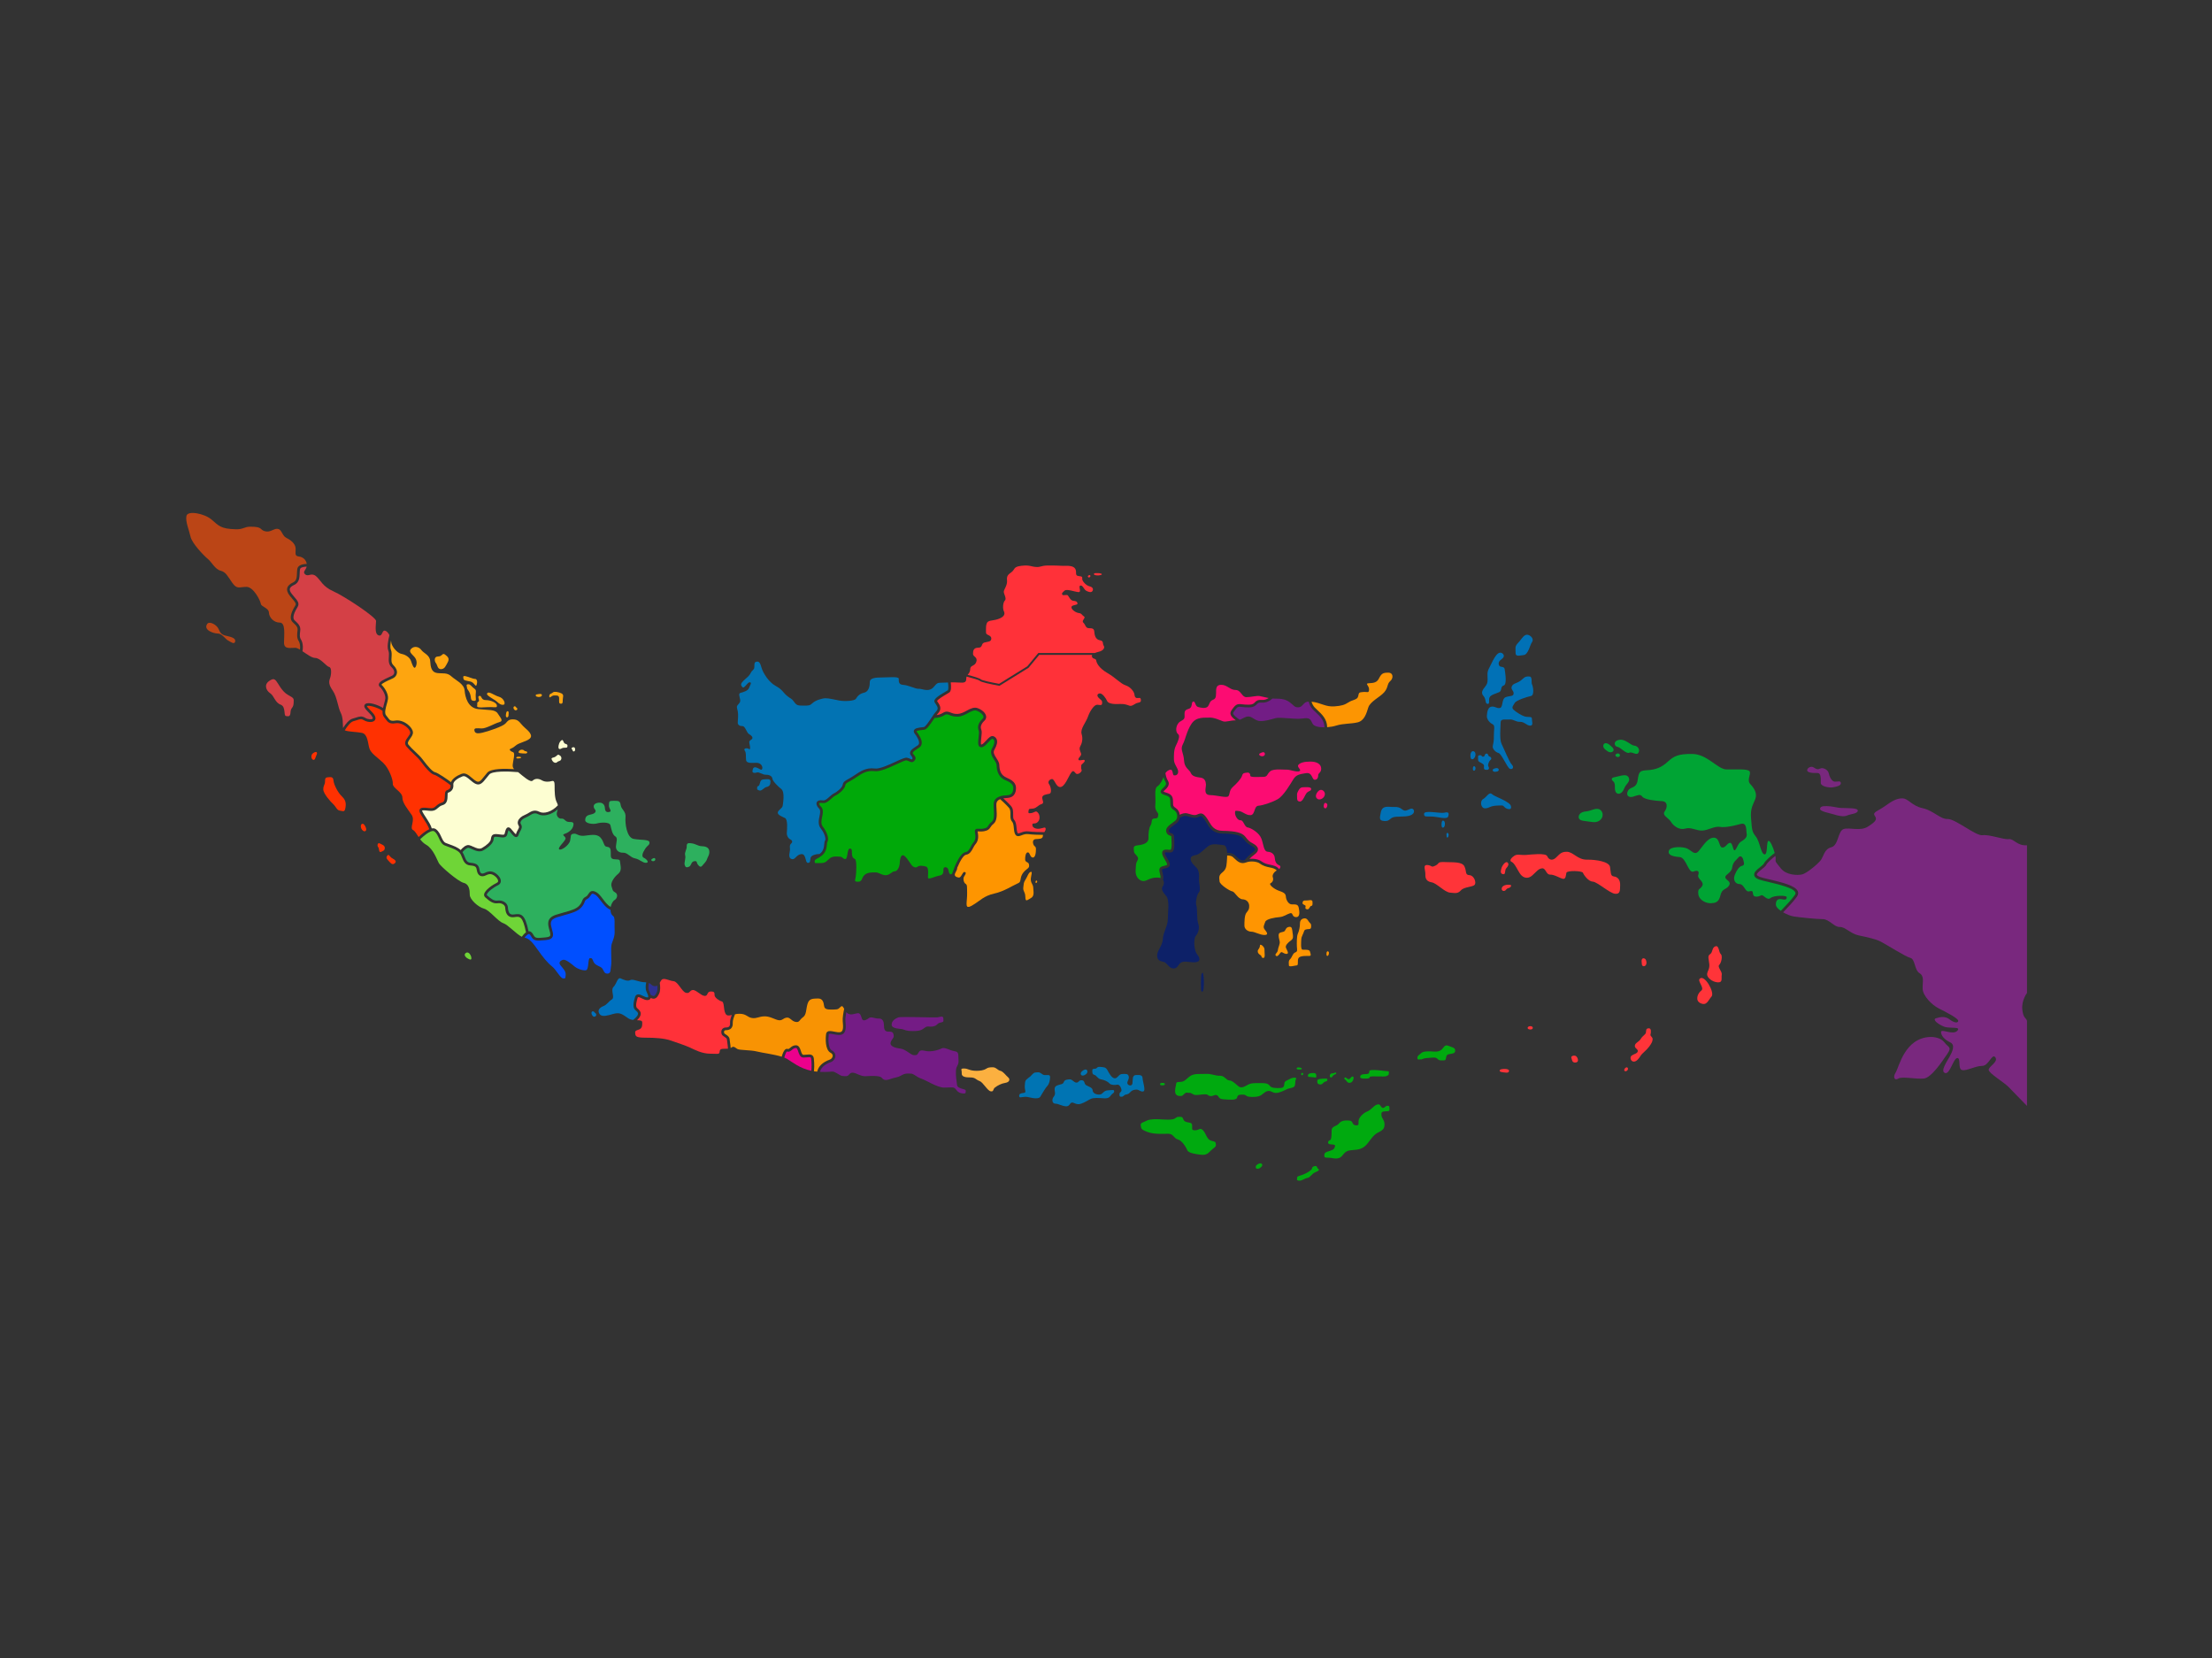 <?xml version="1.0" encoding="UTF-8"?>
<svg id="Layer_1" xmlns="http://www.w3.org/2000/svg" version="1.1" viewBox="0 0 2732 2048">
  <rect x="0" y="0" width="2732" height="2048" fill="#333333" stroke="none"/>
  <!-- Generator: Adobe Illustrator 29.1.0, SVG Export Plug-In . SVG Version: 2.1.0 Build 142)  -->
  <defs>
    <style>
      .st0 {
        fill: #00a909;
      }

      .st1 {
        fill: #fc9502;
      }

      .st2 {
        fill: #2db05e;
      }

      .st3 {
        fill: #004fff;
      }

      .st4 {
        fill: #ff9501;
      }

      .st5 {
        fill: #ff3139;
      }

      .st6 {
        fill: #01aa0d;
      }

      .st7 {
        fill: #2e3192;
      }

      .st8 {
        fill: #fdfed2;
      }

      .st9 {
        fill: #00a434;
      }

      .st10 {
        fill: #ff3101;
      }

      .st11 {
        fill: #00aa0f;
      }

      .st12 {
        fill: #d44046;
      }

      .st13 {
        fill: #fc0c72;
      }

      .st14 {
        fill: #741c85;
      }

      .st15 {
        fill: #ec008c;
      }

      .st16 {
        fill: #0d2168;
      }

      .st17 {
        fill: #79287e;
      }

      .st18 {
        fill: #fe9500;
      }

      .st19 {
        fill: #721d85;
      }

      .st20 {
        fill: #6fd537;
      }

      .st21 {
        fill: #0072bf;
      }

      .st22 {
        fill: #f89303;
      }

      .st23 {
        fill: #fea50f;
      }

      .st24 {
        fill: #0273b3;
      }

      .st25 {
        fill: #bb4516;
      }

      .st26 {
        fill: #0171b6;
      }

      .st27 {
        fill: #0074b3;
      }

      .st28 {
        fill: #fbb040;
      }

      .st29 {
        fill: #ff3439;
      }
    </style>
  </defs>
  <g>
    <path class="st26" d="M1858.83,989.17c-6.82-3.79-13.04-5.61-16.37-8.49-3.33-2.88-6.67,4.24-10.76,6.37-4.09,2.12-3.03,11.82,2.88,11.37,5.91-.45,5.15-3.33,16.82-3.49,4.09-.05,4.55-.61,6.82,1.97,2.27,2.58,7.73,3.64,8.03.91.3-2.73-.61-4.85-7.43-8.64Z"/>
    <path class="st26" d="M1741.99,999.01c-4.09,1.59-6.37,3.58-9.78.99-3.41-2.59-5.23-3.5-11.14-3.27-5.91.23-13.87-2.73-15.69,6.82-1.28,6.73-2.73,10.24,4.77,10.58,7.5.34,5.68-4.77,14.1-5.29,8.41-.51,15.23.17,19.78-2.79,4.55-2.96,2.05-8.63-2.05-7.04Z"/>
    <path class="st26" d="M1784.05,1003.78c-5.23,1.36-25.24-3.71-25.24,1.53,0,4.16,2.73,3.02,9.78,3.25,7.05.23,18.64,4.09,20.01,0,1.36-4.09.68-6.14-4.55-4.77Z"/>
    <path class="st26" d="M1783.33,1013.99c-3.32-2.3-3.02,5.11-2.8,6.41.11.64.31,1.33.85,1.67.58.36,1.38.18,1.89-.27.51-.45.79-1.11.97-1.77.32-1.14.42-2.35.29-3.53-.11-.95-.42-1.96-1.2-2.51Z"/>
    <path class="st26" d="M1787.21,1028.82c-1.13.48-.58,3.01-.56,4.07,0,.49.03,1.05.34,1.38.37.4,1.01.28,1.38-.13.37-.4.54-1,.66-1.58.12-.57.21-1.16.16-1.75-.04-.59-.23-1.18-.59-1.59-.36-.41-.92-.6-1.39-.4Z"/>
    <path class="st26" d="M1837.15,869.43c3.33.45,1.21-4.24,2.43-7.73,1.21-3.49,8.49-5.15,12.13-6.82,3.64-1.67,1.06-6.97,5.46-8.18,4.4-1.21,1.82-15.92,1.21-20.16-.61-4.24-5.76-1.52-6.97-4.85-1.21-3.33.15-5.31,3.64-7.88,3.49-2.58,2.62-5.64,0-7.12-6.67-3.79-12.73,13.04-15.76,18.34-3.03,5.31-1.97,9.25-1.97,13.94s-.76,6.37-3.33,9.55c-2.58,3.18-5.46,7.12-1.82,11.06,3.64,3.94,1.67,9.4,5,9.85Z"/>
    <path class="st26" d="M1871.86,806.13c-.15,5.36,4.24,3.58,10,2.98,5.76-.61,7.88-12.88,10.16-15.76,2.27-2.88.45-6.96-3.64-8.79-5.76-2.58-8.34,4.24-13.19,9.25-4.85,5-3.18,6.97-3.33,12.33Z"/>
    <path class="st26" d="M1885.05,885.35c-4.7-.61-12.73-5.91-15.76-8.79-3.03-2.88,0-5.46,1.67-8.49,1.67-3.03,15.01-7.43,19.78-8.34,4.77-.91,2.65-12.13,1.44-14.4-1.21-2.27.74-9.3-2.88-9.7-6.82-.76-7.43,2.58-11.97,5.61-4.55,3.03-8.64,2.88-10.16,6.67-1.52,3.79,2.58,5,2.27,8.79-.3,3.79-4.4,2.43-9.76,4.4-5.37,1.97-2.97,12.43-7.06,13.34-4.09.91-5.31-1.97-10.16-1.67-4.85.3-5.76,6.82-6.06,11.37-.3,4.55,3.94,8.94,7.21,10.46,3.27,1.52,1.28,6.97,1.45,13.94.17,6.97-.78,9.85-1.38,13.04-.61,3.18,3.18,7.43,7.12,8.49,3.94,1.06,10.76,18.34,14.1,19.55,3.33,1.21,5.46-1.97,2.27-5.31-3.18-3.33-9.7-19.7-12.58-25.46-2.88-5.76-1.21-21.07-1.21-26.37s5.61-3.33,10.91-3.79c5.31-.45,7.43,3.03,13.04,2.88,5.61-.15,8.03,4.55,12.43,4.7,4.4.15,2.27-4.85,2.27-8.19s-2.27-2.12-6.97-2.73Z"/>
    <path class="st26" d="M1832.76,948.17c0,1.48.23,2.84,3.62,2.73,3.4-.11,2.86-2.73,1.83-4.43-1.02-1.71.8-6.37,2.61-7.73,1.82-1.36,1.14-3.64-1.02-4.21-2.16-.57-1.59-3.75-3.43-3.75-3.43,0-1.8,3.87-4.65,3.87s-.45-1.93-3.98-1.82c-3.52.11-1.82,2.61-2.16,5.46-.34,2.84,3.52,3.41,5.8,5.23s1.36,3.18,1.36,4.66Z"/>
    <path class="st26" d="M1817.25,928.88c-.59.73-.87,1.66-1.03,2.59-.23,1.34-.21,2.71.05,4.04.16.83.48,1.73,1.23,2.13.53.29,1.2.25,1.76.02.56-.24,1.02-.66,1.41-1.12,1.41-1.68,2.17-4.45,1.39-6.59-.76-2.11-3.26-3.01-4.81-1.07Z"/>
    <path class="st26" d="M1820.92,946.4c-1.45-.33-1.89,2.13-1.83,3.49.04.87.45,1.78,1.12,2.01.49.16,1.02-.06,1.39-.49.37-.43.59-1.03.69-1.64.12-.69.1-1.43-.13-2.07-.23-.64-.7-1.17-1.25-1.3Z"/>
    <path class="st26" d="M1847.46,953.23c.62-.06,1.25-.14,1.84-.34s1.15-.56,1.5-1.07c.8-1.18-.02-2.64-1.32-2.98-1.26-.32-3.12.11-4.26.59-.74.31-1.5.85-1.63,1.65-.14.85.53,1.67,1.33,1.98.8.32,1.69.25,2.55.17Z"/>
  </g>
  <path class="st28" d="M1206.44,1322.64c4.09,0,8.94-.76,11.37-2.43,2.43-1.67,3.64-1.82,8.03-1.97,4.4-.15,6.21,3.64,9.7,4.4,3.49.76,6.67,5.61,9.55,8.03s1.67,6.06-3.33,6.82c-5,.76-9.7,3.33-12.73,5.61-3.03,2.27-1.36,5.61-5.46,4.85-4.09-.76-9.4-11.22-13.79-12.73-4.4-1.52-5-4.4-11.07-4.4s-11.22-.61-10.91-5.15c.3-4.55-2.43-5.91,2.88-5.91s6.21,2.88,15.76,2.88Z"/>
  <g>
    <path class="st27" d="M1290.42,1327.95c-3.49-.15-5.02-3.88-8.79-3.49-4.4.45-3.79,0-6.37,2.27-2.58,2.27-.76,1.52-5.15,4.7-4.4,3.18-3.94,4.24-4.4,9.7-.45,5.46,2.58,8.34-1.21,8.79-3.79.45-5.76.91-5.76,3.79s2.88,1.21,7.28,1.06c4.4-.15,7.88,1.82,13.34,1.82s5.31-1.82,7.12-4.7c1.82-2.88,4.55-7.88,7.09-10.61,2.54-2.73,3.22-7.12,3.37-10.76.15-3.64-3.03-2.42-6.52-2.58Z"/>
    <path class="st27" d="M1368.48,1346.74c-5.91.3-6.06,4.7-10,5.15-3.94.46-8.79-1.36-8.94-5-.15-3.64-4.7-4.55-7.88-6.38-3.18-1.83-1.36-6.05-5.61-6.2-4.24-.15-3.33,3.03-6.67,2.88-3.33-.15-4.85-4.32-8.49-4.04-6.67.51-6.21,2.07-7.43,4.19-1.21,2.12-2.27,1.36-7.28,3.17-5,1.8-3.49,5.32-3.18,9.31.3,3.99-2.43,4.64-3.03,7.83s.76,5.61,3.94,5.61,6.97,2.58,12.13,3.18c5.15.61,5-3.94,7.58-4.55,2.58-.61,5.91,3.49,11.67,1.36,5.76-2.12,8.03-4.09,11.82-5.91,3.79-1.82,10.91-1.06,16.52-.76,5.61.3,6.82-1.52,8.64-3.94,1.82-2.43,3.64-2.12,3.79-4.59.15-2.47-1.67-1.63-7.58-1.32Z"/>
    <path class="st27" d="M1339.71,1327.82c1.14-.59,2.24-1.38,2.86-2.5.63-1.12.68-2.64-.15-3.62-1.71-2.05-5.79.87-6.95,2.41-.84,1.11-1,2.87.03,3.81,1.11,1,2.87.59,4.2-.1Z"/>
    <path class="st27" d="M1411.22,1332.19c-.15-4.09-2.27-4.55-7.88-4.4-5.61.15-3.94,6.52-4.7,10.46-.76,3.94-5.46,2.58-6.21,0-.76-2.58,2.43-5,1.67-8.64-.76-3.64-3.79-3.18-8.18-3.03-4.4.15-5.31,5.31-8.94,5.31s-6.82-5.61-9.09-9.85c-2.27-4.24-4.72-3.79-8.79-4.24-4.98-.56-3.49,2.12-6.82,2.27-3.33.15-3.18.76-3.18,2.88s0,4.09,2.58,4.7c2.58.61,4.09,4.85,8.03,5.5,3.94.65,8.34,2.54,10.46,4.96,2.12,2.43,7.88,2.12,9.55,1.67,1.67-.45,3.94,1.06,5.15,5.15,1.21,4.09-1.82,3.64-2.12,5.76-.3,2.12-.3,3.79,1.52,3.94,1.82.15,2.43,0,4.24-1.67,1.82-1.67,4.4-.61,6.67-3.14,2.27-2.53,4.24-3.84,8.03-3.99,3.79-.15,5.31,3.03,8.79,2.27,3.49-.76-.61-11.82-.76-15.92Z"/>
  </g>
  <g>
    <path class="st11" d="M1434.13,1340.45c1,.23,2.06.22,3.06,0,.65-.15,1.37-.5,1.51-1.15.26-1.26-1.39-1.79-2.35-1.75-1.07.04-2.48-.2-3.26.72-.35.42-.46,1.07-.15,1.53.26.39.74.56,1.19.66Z"/>
    <path class="st11" d="M1496.26,1409.04c-5.91-1.36-6.59-9.09-10.46-12.96-3.86-3.87-4.55,0-9.78,0s-3.18-2.05-3.64-6.14-3.18-2.73-7.73-4.32c-4.55-1.59-2.27-6.14-6.59-6.14s-3.64-.23-7.05,2.05c-3.41,2.27-13.42,1.2-19.78.91-10.47-.47-14.06,1.36-14.06,1.36-4.51,2.5-9.13,2.73-8.22,6.37s-.68,4.55,8.22,7.96c8.9,3.41,20.43,2.05,26.34,2.27,5.91.23,6.14,5.68,11.37,7.05,5.23,1.36,10.23,10,11.62,13.41,1.39,3.41,10.66,4.77,17.26,5.46,6.59.68,8.87-2.27,12.05-5.46s6.37-4.09,5.91-7.05c-.45-2.96.46-3.41-5.46-4.77Z"/>
    <path class="st11" d="M1551.48,1439.71c-.73,1.06-.8,2.7.2,3.52.91.74,2.27.51,3.33.03,1.17-.53,2.22-1.31,3.07-2.28.69-.79,1.25-1.93.76-2.87-1.46-2.77-6.23-.06-7.36,1.6Z"/>
    <path class="st11" d="M1593.11,1332.65c-4.55,2.58-6.37,2.43-6.82,5.61-.45,3.18-.3,5.46-5.15,5.61-4.85.15-10,.15-12.13-1.97-2.12-2.12-2.42-4.09-11.06-4.09s-12.73-.3-17.13,2.27c-4.4,2.58-8.03,4.24-11.22,1.67s-7.43-7.12-11.37-7.28c-3.94-.15-5.46-5.91-11.67-5.76-6.21.15-9.7-2.58-17.28-2.27-7.58.3-13.94-.61-18.64,2.27-4.7,2.88-6.82,6.94-11.52,7.49s-6.21-.39-6.52,2.88c-.3,3.27-4.4,13.88,3.94,14.64,4.24.39,4.09-.91,6.67-3.03,2.58-2.12,2.43-.66,5.76-.86,3.33-.2,3.79,2.68,8.34,2.68s6.82-.97,11.22-.86,2.58,1.56,6.21,2.12c3.64.56,5.91-2.47,8.64-.8s1.06,4.4,8.19,4.85c7.12.45,15.61,1.52,16.37-2.27.76-3.79,3.49-3.49,7.43-3.49s3.03,2.06,7.58,2.62c4.55.56,11.37.26,14.7-2.02,3.33-2.27,5.76-5.31,9.55-5.15,3.79.15,4.4,2.43,8.79,2.43s10-3.03,13.64-4.7c3.64-1.67,8.94-1.21,9.7-4.7.76-3.49.15-6.37,1.52-7.88,1.36-1.52-3.18-2.58-7.73,0Z"/>
    <path class="st11" d="M1639.27,1334.24c.15-1.74.76-2.05-3.49-1.97-4.24.08-8.72.53-8.79,2.43-.08,1.89-.45,4.4,3.26,4.77,2.87.29,3.41-1.59,5.15-2.8,1.74-1.21,3.71-.68,3.87-2.43Z"/>
    <path class="st11" d="M1619.56,1330.37c4.93.15,6.06,1.52,6.14-.61.08-2.12.15-4.32-3.33-4.4s-6.9.68-6.9,2.8c0,1.67-.83,2.05,4.09,2.2Z"/>
    <path class="st11" d="M1603.29,1321c1.07.09,2.15.09,3.23,0,.54-.05,1.19-.22,1.31-.74.11-.49-.34-.93-.78-1.17-.97-.53-5.89-1.5-5.59.78.05.39.35.71.7.88.35.17.75.22,1.14.26Z"/>
    <path class="st11" d="M1606.98,1326.52c-.1.59.21,1.25.78,1.46.51.18,1.11-.03,1.44-.45.33-.42.42-1.01.29-1.53-.05-.22-.15-.45-.32-.6-.82-.75-2.04.29-2.19,1.13Z"/>
    <path class="st11" d="M1644.09,1330.93c.81-.1,1.26-.95,1.73-1.62.63-.91,1.53-1.62,2.56-2.03.57-.23,1.19-.37,1.63-.8.43-.43.53-1.27,0-1.58-.26-.15-.59-.13-.89-.07-.93.17-1.74.76-2.66.85-1.1.11-1.99-.07-2.92.71-.81.68-1.25,1.77-1.13,2.82.05.44.2.89.49,1.22.29.34.74.55,1.19.5Z"/>
    <path class="st11" d="M1662.68,1334.71c.47.5.76,1.14,1.21,1.65,1.29,1.46,3.73,1.47,5.32.35,1.59-1.12,2.4-3.1,2.57-5.04.05-.61.01-1.31-.44-1.71-.58-.52-1.53-.26-2.12.25-1.2,1.05-2.2,3.21-4.18,2.69-1.19-.31-3.04-3.16-4.39-1.73-.53.56-.26,1.51.27,2.07.52.56,1.24.91,1.77,1.47Z"/>
    <path class="st11" d="M1686.11,1332.26c4.55.01,5.31-.37,5.76-2.04.45-1.67,19.02.23,20.46-1.06,1.44-1.29,2.73-.15,2.96-3.18.23-3.03.23-2.88-1.97-2.88s-22.21-3.26-22.13,0c.08,3.27-1.59,3.41-4.4,3.56-2.8.15-6.37.13-6.82,3.02-.33,2.12,1.59,2.57,6.14,2.58Z"/>
    <path class="st11" d="M1628.13,1443.7c-2.27-1.56-.79-3.89-4.09-3.39-3.33.5-3.18,1.62-3.79,3.39-.61,1.77-6.06,5.35-11.07,7.17-5,1.82-7.28,1.97-7.12,3.79.15,1.82-1.52,3.33,2.43,3.64,3.94.3,6.37-2.73,10.16-3.33,3.79-.61,5.46-5.15,9.4-6.82,3.94-1.67,6.37-2.88,4.09-4.44Z"/>
    <path class="st11" d="M1713.31,1365.84c-2.27,0-4.09,4.09-6.52,2.12-2.43-1.97-1.82-4.7-5.91-3.64-4.09,1.06-7.43,6.67-12.13,8.49-4.7,1.82-9.7,6.67-10.61,10.61-.91,3.94,1.52,7.12-3.79,6.52-5.31-.61-2.32-5.61-8.28-5.91-5.97-.3-9.45.15-12.48,3.79-3.03,3.64-8.79,3.03-8.94,8.34-.15,5.31.18,11.52-2.26,12.28-2.44.76-2.9,3.94-.62,4.7s7.87-.09,7.12,2.58c-.74,2.63-1.21,4.24-6.21,5.76-5,1.52-6.67,1.97-6.97,4.7-.3,2.73-.3,3.94,4.55,3.79,4.85-.15,9.55,2.3,14.4.01,4.85-2.29,4.85-8.65,14.1-9.26,9.25-.61,13.34-1.52,17.89-5.76,4.55-4.24,8.49-12.73,15.31-16.07,6.82-3.33,7.88-5.15,8.03-10.16.15-5-3.49-7.43-3.79-11.22-.3-3.79.3-4.7,5.46-4.85,5.15-.15,4.4-.76,4.4-3.79s-.45-3.03-2.73-3.03Z"/>
    <path class="st11" d="M1788.8,1291.72c-4.55-1.97-5.76,2.43-8.11,4.55-2.35,2.12-5.38,3.03-10.23,2.58-4.85-.45-12.43-.61-14.85,1.66-2.43,2.28-5.31,3.49-5,6.37.3,2.88,1.67,1.36,3.94,1.67,2.27.3,1.79-1.43,9.55-1.82,4.85-.24,8.94-1.36,11.22,1.06,2.27,2.43,3.64,1.97,8.03,1.97s.76-6.52,5.91-7.58c5.15-1.06,7.88-.76,8.03-4.55.15-3.79-3.94-3.94-8.49-5.91Z"/>
  </g>
  <g>
    <path class="st29" d="M2099.34,1208.81c-3.28,3.15,6.37,11.37,1.82,14.78s-8.09,12.51-.52,15.69,8.93-3.64,13.25-8.41c4.32-4.77-8.64-27.74-14.55-22.05Z"/>
    <path class="st29" d="M2123.44,1191.75c2.73-2.73,4.32-11.37,1.82-13.41-2.5-2.05-1.99-10.8-6.37-9.55-4.77,1.36-3.18,7.5-6.82,9.78-3.64,2.27-1.36,6.59-.91,12.52.46,5.92-2.27,7.94-2.73,12.04-.46,4.09,6.14,9.78,12.96,10.23,6.82.45,4.32-5,5.11-9.32s-5.8-9.55-3.07-12.28Z"/>
    <path class="st29" d="M1993.27,1082.55c-4.55-.45-3.64-5.46-4.77-11.82-1.14-6.37-16.82-9.09-28.42-8.89-11.6.2-16.82-9.52-24.78-9.75-7.96-.23-9.78,4.09-14.1,7.73-4.32,3.64-8.41,2.05-10.23-2.27s-20.25-2-25.69-1.59c-7.09.53-11.14-1.36-14.78.91-3.64,2.27-7.05,6.37-3.41,7.73,3.64,1.36,7.96,11.82,11.14,15.69,3.18,3.87,8.64,5.91,14.1,1.14,5.46-4.77,7.5-8.41,12.28-8.87,4.77-.45,4.77,7.96,10,7.73,5.23-.23,12.96,5,16.14,5.23s3.18-4.32,3.87-7.47c.68-3.15,19.55-2.53,20.46,0,.91,2.53,6.59,10.66,12.05,10.89s20.92,14.32,27.51,15.01c6.59.68,6.14-4.09,6.37-10.69.23-6.59-3.18-10.23-7.73-10.69Z"/>
    <path class="st29" d="M1856.86,1079.82c2.94.29,1.36-5,3.41-7.28,2.05-2.27,4.09-5.23,1.59-7.28-2.5-2.05-6.82,4.32-7.5,7.28-.68,2.96-2.05,6.82,2.5,7.28Z"/>
    <path class="st29" d="M1859.67,1093.13c-1.16.26-2.31.68-3.24,1.41-.93.73-1.64,1.82-1.71,3.01-.18,2.8,2.58,3.67,4.56,2.26.76-.54,1.15-1.54,1.98-2.1,1.16-.78,2.66-.84,3.83-1.62.95-.63,1.6-1.95,1-2.92-2.1-.5-4.31-.51-6.42-.04Z"/>
    <path class="st29" d="M1814.79,1080.95c-5.68-.23-3.18-5-6.14-10.91-2.96-5.91-14.76-4.8-21.83-5.17-13.08-.69-7.96,1.31-13.87,4.26-5.91,2.96-3.87-.23-10-.68-6.14-.45-2.27,6.37-2.5,11.38-.23,5.01,1.14,8.86,7.73,9.99,6.59,1.14,15.69,12.05,22.74,12.73,7.05.68,9.55,1.36,13.56-2.96,4.01-4.32,14.64-3.87,16.91-6.81,2.27-2.95-.91-11.6-6.59-11.83Z"/>
    <path class="st29" d="M1854.03,1320.72c-.85.25-1.84.78-1.84,1.67,0,.49.33.94.74,1.21.41.27.9.38,1.39.49,1.98.43,3.99.69,6.01.8,1.2.06,2.67-.09,3.17-1.19,1.99-4.36-7.85-3.45-9.47-2.97Z"/>
    <path class="st29" d="M1886.77,1269.74c.03.52.39.99.84,1.26.45.28.97.39,1.49.48.91.15,1.88.22,2.72-.15.84-.37,1.5-1.3,1.28-2.2-.59-2.45-6.48-2.04-6.33.6Z"/>
    <path class="st29" d="M1945.32,1303.99c-1.05-.3-2.2-.11-3.16.27-1.55.62-1.68,1.53-1.34,2.66.25.82.51,1.64.76,2.46.28.9.6,1.85,1.58,2.48,1.3.84,3.63.75,4.8-.17,1-.79,1.08-1.95.89-2.98-.29-1.55-1.11-4.04-3.53-4.72Z"/>
    <path class="st29" d="M2006.2,1320.74c-.26.72-.22,1.64.41,2.12.54.42,1.35.37,2,.11,1.03-.41,1.81-1.32,2.02-2.36.12-.6.05-1.26-.36-1.74-1.32-1.56-3.63.65-4.07,1.87Z"/>
    <path class="st29" d="M2038.52,1277.74c.68-2.16,1.14-7.62-1.82-7.62-4.43,0-3.3,2.73-3.87,5.34s-3.98,3.75-6.25,7.62c-2.27,3.86-6.82,4.77-7.39,8.3s3.98,4.21,3.64,7.05c-.34,2.84-5,3.41-7.62,5.41s-1.25,7.2,2.5,7.43,7.05-4.66,8.75-7.43c1.71-2.77,7.16-6.66,10.23-10.87,3.07-4.21,4.21-6.14,4.43-9.21.23-3.07-3.3-3.87-2.61-6.03Z"/>
    <path class="st29" d="M2028.75,1192.94c1.12.94,2.96.45,3.85-.7.89-1.15,1.02-2.73.87-4.18-.11-1.04-.36-2.1-.95-2.96-.99-1.45-3.18-2.12-4.42-.55-1,1.27-.45,3.54-.41,5.05.03,1.21.13,2.57,1.06,3.35Z"/>
  </g>
  <path class="st0" d="M1175.91,1079.14c3.59-10.44,9.94-25.69,16.74-26.66,3.04-.43,4.65-3.5,6.35-6.75.92-1.75,1.87-3.56,3.08-4.91,2.59-2.89,3.31-6.85,2.2-12.12-.32-1.5-.48-3.04.46-4.13,1-1.16,2.51-1.05,4.27-.94,1.57.1,3.53.24,6.01-.25,3.7-.71,4.29-1.61,5.48-3.41.87-1.31,1.95-2.94,4.33-4.85,3.41-2.73,3-9.45,2.63-15.37-.15-2.38-.29-4.62-.21-6.67.37-10.09,12.36-10.59,16.29-10.76,4.93-.21,7.27-2.34,7.84-7.12.43-3.67.09-7.56-8.95-11.26-10.9-4.45-11.34-14.02-11.57-19.15-.09-1.89-1.49-4.06-2.98-6.36-2.53-3.91-5.67-8.77-2.62-14.05,2.39-4.15,3.35-7.59,2.69-9.69-.3-.94-.94-1.63-1.95-2.1-1.06-.5-3.75,2.43-5.52,4.37-2.62,2.89-5.34,5.87-8.38,6.04-1.05.05-1.97-.29-2.66-1.02-1.88-1.99-1.38-6.28-.81-11.25.36-3.12.8-6.99.18-8.41-2.01-4.59-.25-9.93,4.83-14.65.82-.76,1.13-1.62.94-2.63-.38-2.07-2.97-5.06-7.92-7.08-3.38-1.37-6.96.55-11.11,2.79-3.67,1.97-7.82,4.21-12.58,4.43-4.75.2-7.71-.96-10.09-1.91-2.62-1.05-3.94-1.58-6.56.09-5.06,3.22-9.92,3.44-12.01,3.36-.57.84-1.14,1.69-1.71,2.54-4.86,7.25-8.03,11.69-11.23,12.1-.55.07-1.19.14-1.87.21-1.92.2-7.01.74-7.6,1.75.02,0,.06.25.46.75,2.09,2.66,6.86,9.41,5.99,14.7-.32,1.94-1.38,3.55-3.06,4.64l-1.33.85c-2.99,1.92-6.38,4.1-6.63,5.65-.02.14-.08.51.45,1.16l.26.33c2.7,3.34,4.19,5.18,1.04,8.52-2.22,2.36-4.27,1.36-5.91.56-.95-.47-2.04-1-3.56-1.32-1.35-.29-7.44,2.53-12.32,4.78-9.58,4.42-20.44,9.43-27.19,8.55-9.53-1.23-15.75,2.97-22.96,7.84l-1.12.76c-2.6,1.75-4.86,2.99-6.66,3.99-3.54,1.95-4.98,2.82-5.23,4.58-.69,4.94-7.74,10.83-12.57,13.17-1.59.77-3.21,2.23-4.93,3.77-3.08,2.76-6.58,5.91-10.75,5.26-2.73-.42-3.86.06-4.08.38-.15.22-.09.85.4,1.75.51.93,1.03,1.49,1.58,2.08,1.47,1.56,2.5,2.96,2.5,6.9,0,1.8-.41,3.74-.84,5.78-.92,4.39-1.88,8.94,1.03,12.58,4.74,5.96,8.08,15.11,5.28,18.7-.18.31-.31,1.68-.4,2.68-.39,4.18-1.06,11.25-8.42,15.55-.32.32-.72.63-1.27.93-3.64,1.97-5.76,2.58-5.46,5.15s.76,1.52,7.43,1.67c6.67.15,7.88-3.33,11.52-6.06s8.34-1.97,12.13-1.82c3.79.15,3.64,3.03,6.82,2.88,3.18-.15,1.97-12.73,5.46-12.88,3.49-.15,2.27,3.79,2.73,7.43.45,3.64,1.36,4.09,3.75,5.61,2.39,1.52,1.55,17.58.8,22.13-.76,4.55-2.27,5.76,3.03,5.76s4.09-4.85,7.88-8.34c3.79-3.49,10-3.18,13.94-3.18s8.64,4.4,13.64,3.33c5-1.06,6.37-4.7,9.85-4.7s5.91-6.06,6.06-10.16c.15-4.09,1.06-9.7,3.94-9.7s8.18,8.64,10.31,11.67c2.12,3.03,5.61,4.4,7.73,2.58,2.12-1.82,6.82-1.36,10.61-.15,3.79,1.21,2.12,10.61,2.27,13.64s8.79-1.67,14.25-2.58,4.7-4.85,4.85-7.73c.15-2.88,2.73-3.33,4.85-1.67,2.12,1.67,1.21,7.73,4.24,7.88.62.03,1.14-.3,1.6-.83Z"/>
  <g>
    <path class="st24" d="M943.08,962.72c-4.66.28-3.98,4.21-5.23,6.75-1.25,2.55-2.39.86-2.61,2.91-.23,2.05-.8,2.96,2.5,3.98,3.3,1.02,5.34-3.52,9.09-4.32s4.77-2.96,4.77-6.82-4.67-2.73-8.53-2.5Z"/>
    <path class="st24" d="M1170.86,842.99c-4.19.15-8.04.37-10.49.37-5,0-5.91,6.06-11.22,8.19-5.31,2.12-11.07-1.06-14.55-.76-3.49.3-12.88-4.55-18.95-4.85-6.06-.3-5.61-4.4-5.61-7.58s-13.49-1.52-23.04-1.52-12.73,2.27-12.73,5.46-.45,11.67-6.82,13.19-8.49,4.7-10.31,7.58c-1.82,2.88-14.1,3.33-20.16,2.27-6.06-1.06-13.19-3.03-17.58-2.88-4.4.15-12.28,2.58-15.76,5.91-3.49,3.33-4.85,3.18-11.52,3.18s-8.19-.15-11.52-4.85c-3.33-4.7-3.64-3.03-8.79-7.43-5.15-4.4-5.31-7.43-13.94-12.13-8.64-4.7-15.61-16.37-17.28-22.28-1.67-5.91-2.88-8.18-6.21-7.58-3.33.61-2.43,3.49-2.73,6.97-.3,3.49-2.43,2.88-4.55,7.12-2.12,4.24-5.46,6.06-8.94,9.55s-3.64,5.15-1.21,7.73c2.43,2.58,6.06-6.21,9.09-5.91,3.03.3.3,3.33-.91,6.97-1.21,3.64-7.58,5.31-10.46,6.06-2.88.76-1.36,4.09-.61,7.88.76,3.79-1.06,4.85-2.89,7.12s-.9,3.33,0,7.58c.9,4.24.16,11.07,0,13.95-.15,2.88,1.97,4.55,5.76,4.55s5,8.19,8.34,10c3.33,1.82,5.46,4.55,3.03,6.37-2.43,1.82-3.49,1.97-2.58,5.76.91,3.79,1.36,7.58-.91,6.06-2.27-1.52-7.12-.76-5,2.12,2.12,2.88,1.06,6.52,1.67,11.67.61,5.15,10.16,2.88,14.4,3.49,4.24.61,6.52,4.85,5.46,7.43-1.06,2.58-3.49-.76-7.43-1.82-3.94-1.06-4.09,2.12-4.55,4.4-.45,2.27,2.73,2.88,5.31,1.82,2.58-1.06,7.43,2.88,10.91,2.73,3.49-.15,7.88,1.21,8.34,4.7.45,3.49,6.82,9.55,11.22,13.19,4.4,3.64,1.97,17.58,1.52,20.61-.45,3.03-5.76,5.15-6.06,8.19-.3,3.03,5.31,5,8.94,6.82,3.64,1.82,2.58,13.94,2.27,17.89-.3,3.94,1.67,7.12,4.09,8.34,2.43,1.21,3.64,3.18,1.06,5.46-2.58,2.27-.61,5.46-1.52,9.7-.91,4.24-1.36,8.49,2.73,9.4s5.31-5.61,11.52-6.21c6.21-.61,4.55,10.46,7.88,10.76,3.33.3,2.88-2.27,3.49-5.91.61-3.64,7.12-4.85,9.85-5,.39-.02.75.03,1.09.11,5.18-3.48,5.68-8.72,6.02-12.5.18-1.99.32-3.43,1.09-4.42,1.1-1.42-.33-8.38-5.26-14.57-3.88-4.88-2.66-10.69-1.68-15.35.39-1.87.77-3.65.77-5.1,0-2.91-.57-3.52-1.59-4.61-.61-.65-1.37-1.46-2.08-2.77-1.48-2.73-.76-4.47-.19-5.27.84-1.18,2.78-2.46,7.32-1.75,2.62.4,5.24-1.95,8.01-4.44,1.81-1.62,3.69-3.3,5.7-4.28,4.49-2.18,10.27-7.41,10.72-10.62.48-3.49,3.19-4.98,6.92-7.05,1.75-.97,3.93-2.17,6.41-3.84l1.12-.75c7.45-5.03,14.48-9.8,25.26-8.39,5.79.72,16.65-4.25,25.36-8.27,7.88-3.64,12.12-5.5,14.42-5.02,1.93.41,3.32,1.09,4.34,1.59q1.47.72,2,.15,1.15-1.22-1.2-4.13l-.27-.33c-.97-1.2-1.36-2.48-1.14-3.8.49-3.02,4.03-5.3,8.12-7.93l1.31-.85c.91-.59,1.42-1.35,1.59-2.39.54-3.26-2.39-8.38-5.32-12.09-1.43-1.81-1.28-3.24-.91-4.12,1.1-2.61,5.15-3.23,10.33-3.78.65-.07,1.26-.13,1.8-.2,1.92-.25,6.1-6.5,8.87-10.64,2.31-3.45,4.49-6.71,6.48-8.81,3.03-3.19,1.75-5.61-.71-9.21-.44-.64-.85-1.25-1.19-1.83-2.18-3.74,4.24-7.91,12.86-12.96,1.43-.84,2.62-1.54,3.3-2,.87-.63.92-4.7.27-9.59Z"/>
  </g>
  <g>
    <path class="st18" d="M1273.21,1087.55c-.68-4.32,2.67-11.3,0-10.69-2.96.68-4.09,5.68-6.59,9.55-2.5,3.87-2.05,4.55-2.73,9.55-.68,5,2.27,5,2.5,11.82.23,6.82,2.05,4.09,6.73,1.59,4.68-2.5,3.28-7.73,3.05-12.5-.23-4.77-2.27-5-2.96-9.32Z"/>
    <path class="st18" d="M1279.81,1087.68c-.68.21-.87,1.31-.88,1.91,0,.34.07.71.34.9.25.17.61.13.87-.04.26-.17.43-.43.58-.71.16-.29.29-.61.32-.94.05-.65-.53-1.34-1.23-1.12Z"/>
    <path class="st18" d="M1269.93,1030.28c-3.15-.46-5.81.55-8.15,1.43-1.35.51-2.87,1.08-4.28,1.08s-2.79-.6-3.73-2.49c-1.1-2.19-1.35-4.9-1.6-7.53-.29-3.05-.59-6.2-2.21-8-2.12-2.34-2.06-5.57-2.01-8.7.05-3.1.1-6.03-1.72-8.16-3.38-3.97-9-9.05-10.96-10.8-3.05,1.22-4.56,3.19-4.67,6.08-.07,1.88.06,4.05.21,6.34.41,6.74.88,14.38-3.88,18.19-1.97,1.57-2.85,2.91-3.63,4.08-1.59,2.41-2.9,3.94-7.64,4.85-2.91.56-5.19.41-6.86.3-.48-.03-1.03-.05-1.42-.06.01.23.06.57.17,1.11,1.35,6.38.37,11.31-2.98,15.04-.94,1.04-1.75,2.59-2.61,4.23-1.93,3.67-4.11,7.83-8.84,8.5-2.89.41-6.99,6.69-10.99,16.34.62,1.29-1.94,5.01-2.67,7.09-.91,2.58,1.06,4.24,4.55,4.7,3.49.45,4.55-6.97,7.12-6.82,2.58.15,1.82,2.43-.15,5.15-1.97,2.73-.76,8.03,1.52,9.4,2.27,1.36,1.82,3.49,1.97,11.82.15,8.34-2.12,16.22.91,16.67,3.03.45,5.91-2.27,10-4.7,4.09-2.43,10.46-9.09,22.43-11.67,11.97-2.58,23.49-10.16,27.89-11.97,4.4-1.82,4.24-2.58,5.15-7.43.91-4.85,4.4-8.64,7.58-10.91,3.18-2.27,2.88-3.94,2.27-6.37-.61-2.43-4.4-1.82-4.55-5.31-.15-3.49.61-8.94,3.33-8.94s2.43,5.91,5.91,6.37c3.49.45,4.09-6.37,4.09-10.31s-1.97-2.73-3.18-6.06c-1.21-3.33-.3-6.06,2.88-6.37,3.18-.3,8.79.15,8.79-3.64,0-.57.1-1.09.24-1.6-5.42-.05-13.43-.24-18.31-.95Z"/>
  </g>
  <g>
    <path class="st9" d="M1960.71,1001.95c-2.83.35-5.81.62-8.16,2.23-2.35,1.61-3.69,5.11-1.98,7.39,1.24,1.66,3.52,2.07,5.57,2.35,2.84.39,5.68.78,8.51,1.17,2.04.28,4.12.56,6.16.29,3.08-.41,6.03-2.19,7.54-4.91,1.51-2.72,1.41-6.34-.51-8.79-4.5-5.75-11.75-.4-17.14.26Z"/>
    <path class="st9" d="M2009.35,958.08c-3.43-1.77-11.67,1.32-15.41,1.91-1.37.22-3.04.72-3.26,2.09-.24,1.46,1.37,2.45,2.33,3.57,1.73,2.01,1.52,4.97,1.51,7.62,0,2.65.61,5.79,3.05,6.85,2.34,1.02,5.07-.59,6.55-2.67,1.47-2.08,2.18-4.63,3.58-6.76,1.61-2.46,4.18-4.54,4.46-7.47.2-2.06-.96-4.19-2.8-5.13Z"/>
    <path class="st9" d="M1997.52,922.43c3.64.25,10.91,9.15,14.66,7.33s8.98,3.94,11.41,0c2.42-3.94-.91-8.49-5.15-8.79-4.24-.3-10.64-7.92-17.42-7.28-9.54.91-7.13,8.49-3.5,8.74Z"/>
    <path class="st9" d="M1987.27,919.5c-1.75-1.45-4.54-2.24-6.17-.66-1.17,1.13-1.18,3.08-.46,4.54.72,1.46,2.03,2.52,3.34,3.5,1.21.9,2.48,1.78,3.95,2.15,1.46.37,3.16.13,4.21-.95,2.91-3.02-2.9-6.96-4.86-8.57Z"/>
    <path class="st9" d="M1995.2,933.03c.15,1.51,2.57,2.53,4.21,1.78,1.83-.84,1.91-3.22-.41-4.07-1.77-.53-3.95.78-3.8,2.29Z"/>
    <path class="st9" d="M2217.42,1102.28c-2.09-5.53-20.33-9.86-34.98-13.34l-5.04-1.2c-6.82-1.65-10.14-3.67-10.78-6.55-.81-3.65,3.15-6.82,6.99-9.88,2.13-1.7,4.33-3.46,5.04-4.82,1.87-3.61,8.09-8.92,13.24-12.92-1.86-6.82-5.49-15.4-7.63-14.98-3.03.61-.61,17.89-5.15,16.67-4.55-1.21-5.46-15.76-10.61-22.13-5.15-6.37-4.55-9.09-5.76-21.83-1.21-12.73,2.43-17.28,5.15-24.25,2.73-6.97-1.21-13.34-6.06-18.49-4.85-5.15,1.21-12.13-.91-15.76-2.12-3.64-18.19-2.12-28.8-2.43-10.61-.3-23.65-18.8-41.53-19.1-17.89-.3-23.34,2.73-30.92,9.7-7.58,6.97-14.85,9.7-24.56,10.31-9.7.61-10.91,1.21-12.43,12.13-1.52,10.91-8.79,7.88-11.82,13.04-3.03,5.15,0,9.4,6.06,7.58,6.06-1.82,8.79-3.64,11.52,0,2.73,3.64,16.37,5.15,23.95,5.46,7.58.3,7.28,7.58,3.64,12.73-3.64,5.15,4.55,7.58,7.88,13.04s10.61,10.31,17.58,8.18c6.97-2.12,13.64,2.73,20.92,2.43,7.28-.3,15.46-5.76,21.83-4.55s17.89-1.52,25.77-3.64c7.88-2.12,6.37,7.58,7.28,12.13.91,4.55-3.03,7.28-6.97,9.7-3.94,2.43-5.15,8.79-7.58,10.61-2.43,1.82-2.43-9.4-6.06-9.09-3.64.3-5.46,6.37-9.7,5.76-4.24-.61-2.73-12.43-10.61-12.13-7.88.3-13.95,11.82-18.8,16.98-4.85,5.15-8.49-1.21-13.94-3.64-5.46-2.43-20.61-2.73-22.43,2.73-1.82,5.46,5.15,7.28,13.34,7.88,8.18.61,10.61,20.31,16.98,17.89,6.37-2.43,7.28.3,5.9,4.55-1.38,4.24,7.74,7.88,5.01,13.04-2.73,5.15-5.76,2.43-4.85,10.31.91,7.88,10.31,11.52,15.46,11.22,5.15-.3,9.7-.61,11.82-9.7,2.12-9.09,7.28-6.67,10.61-12.13,3.33-5.46-4.55-6.67-4.55-10.31s7.58-5.15,8.49-12.13c.91-6.97,5.76-9.7,7.58-12.13,1.82-2.43,4.85-2.12,6.06,2.73,1.21,4.85,1.82,6.67-1.82,7.58-3.64.91-6.67,6.06-8.79,11.52-2.12,5.46.61,10.91,6.06,10.91s6.97,9.7,11.22,9.09c4.24-.61,4.85-1.52,5.46,3.33.61,4.85,7.28,3.03,10,1.52,2.73-1.52,6.97,6.97,11.52,3.33,4.55-3.64,20.01-3.33,20.01-1.21s-.3,3.94-5.76,2.73c-5.46-1.21-7.88,1.52-7.58,6.97.13,2.28,2.65,4.93,6.08,7.33,5.97-6.12,13.48-14.16,17.28-19.57,1.11-1.58.93-2.59.7-3.2Z"/>
  </g>
  <g>
    <path class="st17" d="M2401.77,1287.78c-4.4-6.06-13.49-7.16-17.89-6.97-31.53,1.36-38.35,37.14-42.44,43.65-4.09,6.52-1.21,10.61,3.18,7.73,4.4-2.88,21.83.91,31.38,0,9.55-.91,23.04-21.68,29.1-30.47,6.06-8.79,1.06-7.88-3.33-13.94Z"/>
    <path class="st17" d="M2256.57,995.69c-5.67,0-8.2.23-8.65,3.41-.45,3.18,12.96,5.46,17.05,6.82,4.09,1.36,11.82,3.41,16.37,1.36s12.73-2.05,13.19-5.91c.45-3.86-13.62-3.03-20.92-3.41-4.33-.23-11.37-2.27-17.04-2.27Z"/>
    <path class="st17" d="M2244.28,954.77c5.68-.23,4.32,8.41,4.55,12.51.23,4.09,10.23,5.91,14.55,5.23,4.32-.68,10.46-1.83,10.23-5.23-.23-3.41-3.64-1.59-7.5-1.82-3.87-.23-6.59-6.14-7.5-10.46s-7.05-7.5-10.7-5.68c-3.65,1.82-5.44,0-8.17-1.59-2.73-1.59-7.28.23-7.73,3.41-.45,3.18,6.59,3.86,12.28,3.64Z"/>
    <path class="st17" d="M2503.48,1044.05c-12.43.91-16.37-8.49-22.43-7.58-6.06.91-24.25-6.06-32.44-4.85-8.18,1.21-33.65-20.31-43.05-20.01-9.4.3-17.28-10.31-30.92-13.34-13.64-3.03-17.58-11.82-24.56-12.13-6.97-.3-13.04,3.03-21.83,9.4-8.79,6.37-16.07,7.58-12.73,12.13,3.33,4.55.91,7.28-8.49,13.34-9.4,6.06-22.74.61-30.01,3.03-7.28,2.43-6.06,20.01-15.16,22.43-9.09,2.43-9.4,11.52-13.34,16.37-3.94,4.85-17.28,16.07-23.04,17.28-5.76,1.21-19.4.91-26.07-7.58-6.67-8.49-6.67-7.28-6.37-12.13.05-.78-.08-1.92-.33-3.24-4.77,3.79-9.72,8.16-11.12,10.85-1.03,1.98-3.4,3.88-5.92,5.89-2.6,2.08-6.17,4.93-5.81,6.54.11.5,1.04,2.27,8.3,4.02l5.03,1.2c17.8,4.23,34.61,8.23,37.33,15.41.54,1.41.78,3.66-1.09,6.31-3.86,5.49-11.18,13.36-17.13,19.48,4.31,2.51,9.28,4.5,12.86,5.08,7.58,1.21,28.19,3.33,36.07,3.33s14.25,10,20.92,9.7c6.67-.3,13.34,8.19,23.04,10.31,9.7,2.12,20.92,4.24,27.89,7.88,6.97,3.64,30.32,18.49,36.38,20.01,6.06,1.52,4.85,14.85,11.22,18.8,6.37,3.94,3.64,10.61,3.94,19.4.3,8.79,11.52,20.01,20.01,24.25,8.49,4.24,24.56,12.43,23.95,15.46-.61,3.03-5.46,2.12-10.91-2.12-5.46-4.24-11.82-2.73-16.67-1.21-4.85,1.52,3.03,7.58,10,10.31,6.97,2.73,21.83-.61,16.37,5.15s-20.01-3.03-20.01,1.52,4.55,9.7,11.22,12.73,2.73,11.52-.61,17.58c-3.33,6.06-11.82,18.19-5.76,20.31,6.06,2.12,10.31-18.19,15.16-18.49,4.85-.3.3,13.64,6.06,14.85,5.76,1.21,16.07-5.15,24.56-5.15s12.13-16.07,16.37-10.61c4.24,5.46-8.18,11.22-8.18,15.46s19.1,15.46,24.86,21.52c5.76,6.06,22.43,23.04,22.43,23.04v-105.19c-1.52-4.24-4.55-2.73-5.76-13.94-1.21-11.22,5.76-20.31,5.76-20.31v-182.5Z"/>
  </g>
  <path class="st6" d="M1432.68,1079.36c-.25-1.02-.5-2.08-.68-3.14-.9-5.2,2.8-6.05,5.49-6.67,1.24-.29,2.52-.58,3.7-1.19.25-.13.28-.23.29-.29.32-1.12-1.46-4.1-2.76-6.28-1.38-2.32-2.81-4.72-3.21-6.79-.35-1.84-.09-3.22.79-4.21,1.5-1.67,4.01-1.47,6.93-1.25.73.06,1.49.12,2.26.15.18.05.29-.03.42-.16,1.53-1.55,1.17-8.38.97-12.05-.07-1.36-.13-2.57-.13-3.49,0-1.28-.17-1.34-1.51-1.79-1.44-.49-3.61-1.22-4.68-4.32-1.7-4.91,3.36-8.56,7.81-11.78,1.15-.83,2.27-1.64,3.23-2.44,1.62-1.35,2.5-3.65,2.36-6.15-.16-2.79-1.53-5.29-3.68-6.7-4.52-2.96-4.73-4.82-4.78-8.73-.01-1.17-.03-2.61-.21-4.45-.35-3.42-2.59-4.36-6.25-5.5-1.93-.61-3.76-1.18-4.86-2.55-1.84-2.31.48-4.51,2.35-6.29,2.91-2.76,4.69-4.78,2.91-7.52-1-1.55-1.77-3.56-2.38-5.76-1.59,3.88-4.17,9.16-7.65,11.36-4.32,2.73-1.59,14.78-2.5,22.74-.91,7.96,4.32,9.55,3.64,12.28-.68,2.73.45,4.32-4.55,4.55-5,.23-2.5,4.55-4.77,8.18-2.27,3.64-2.96,10-2.73,16.14.23,6.14-6.82,8.19-13.41,8.87-6.59.68-4.55,3.87-4.55,7.5s7.05,6.37,4.55,10.69c-2.5,4.32-2.05,5.91-2.5,13.19-.45,7.28,4.55,12.51,9.32,12.73,4.77.23,7.73-4.32,17.27-4.32,1.72,0,3.11.26,4.23.68.13-1.41-.22-3.09-.73-5.23Z"/>
  <path class="st19" d="M1571.62,862.8c-3.16,2.81-7.62,5.45-13.03,5.02-4.13-.3-5.09.69-6.38,2.07-1.56,1.67-3.5,3.74-9.67,3.85-3.55.06-6.2-.24-8.32-.48-4.36-.49-5.54-.63-8.12,2.78l-.68.9c-1.67,2.18-2.54,3.36-2.37,4.41.29,1.85,3.82,4.71,8.06,7.72,3.72-1.24,6.34-3.76,10.17-4.09,5.23-.45,8.64,5.46,15.01,5.68,6.37.23,13.19-2.05,19.1-3.64,5.91-1.59,24.1,1.82,33.2.45,9.09-1.36,9.78.68,12.51,6.37,1.58,3.29,7.89,4.59,14.73,4.54-.19-8.71-5.77-13.94-10.83-18.66-1.3-1.21-2.55-2.37-3.65-3.54-2.65-2.79-4.16-6.29-5.01-9.6-6.81.15-6.89,6.57-12.29,7.02-5.46.45-5.68-2.27-11.37-6.37-5.68-4.09-11.6-4.32-18.42-4.32-.86,0-1.74-.04-2.62-.11Z"/>
  <g>
    <path class="st16" d="M1484.07,1202.84c-.55,1.23-.55,2.59-.62,4.05-.24,4.85-.29,9.72-.13,14.58.04,1.26.2,2.75.91,3.26.58.41,1.28-.08,1.67-.88.39-.8.53-1.83.64-2.83.64-5.96.49-12.13-.45-17.99-.36-2.22-1.34-1.72-2.02-.19Z"/>
    <path class="st16" d="M1545.78,1044.7c-5.35-2.87-6.68-4.53-10.24-8.98l-.26-.32c-3.08-3.85-10.84-5.65-25.15-5.84-12.31-.16-16.51-7.39-19.89-13.2-.77-1.32-1.52-2.61-2.34-3.78-3.8-5.39-4.38-5.11-8.1-3.41-3.82,1.76-7.54.66-11.16-.4-1.05-.31-2.12-.62-3.22-.88-2.98-.69-6.65,1.21-8.33,2.33-.45,2.4-1.6,4.55-3.35,6.01-1.02.85-2.2,1.71-3.42,2.58-3.51,2.54-7.49,5.41-6.61,7.97.54,1.55,1.35,1.83,2.59,2.25,1.51.51,3.78,1.28,3.78,4.95,0,.88.06,2.03.13,3.32.35,6.55.44,12.17-1.93,14.57-.79.8-1.8,1.17-2.93,1.16-.82-.03-1.62-.09-2.39-.16-1.42-.11-3.79-.3-4.18.14-.06.07-.18.44,0,1.35.29,1.5,1.56,3.64,2.8,5.71,1.96,3.29,3.81,6.4,3.1,8.9-.28,1.01-.96,1.82-1.96,2.34-1.55.81-3.12,1.17-4.49,1.49-2.93.68-3.3.84-2.95,2.85.17.99.41,1.96.64,2.92.64,2.65,1.32,5.52.44,8.18,1.84,2.51,1.24,6.05-.13,7.84-2.27,2.96-.91,6.59,3.87,11.82s2.27,19.78,2.27,28.65-5.68,15.92-6.14,24.55c-.45,8.64-6.82,14.1-7.05,20.01-.23,5.91,2.96,7.5,7.73,8.41,4.77.91,6.37,7.96,12.28,8.18,5.91.23,5.68-5.91,10.34-7.73,4.65-1.82,11.26.68,17.17,0,5.91-.68,5.91-4.77,1.82-9.78-4.09-5-4.55-19.33-1.59-22.74,2.96-3.41,5-9.55,2.96-15.23-2.05-5.68-.91-19.1-2.27-22.28-1.36-3.18.45-13.41,3.18-16.37,2.73-2.96-.46-12.05,0-16.82.45-4.77,0-10.23-2.96-13.41-2.96-3.18-6.82-6.14-7.28-10.46-.45-4.32,3.64-4.55,7.73-5.68s10.69-8.64,15.23-11.37c4.55-2.73,11.82-1.14,17.73-.45,3.09.36,4.12,4.62,4.35,9.45,3.17,0,6.63.54,8.93,2.46.86.72,1.7,1.51,2.54,2.3,3.71,3.48,6.24,5.55,10.21,4.19,1.12-1.34,5.01-5.82,10.34-9.7,1.29-.94,2.81-2.32,2.72-3.61-.05-.71-.71-2.23-4.56-4.29Z"/>
  </g>
  <g>
    <path class="st4" d="M1612.82,1112.25c-2.58-.3-3.94.61-4.09,3.03-.15,2.42,3.64,2.27,3.79,3.79.15,1.52-1.52,3.64,2.12,4.09,2.56.32,3.03-4.09,4.85-4.24,1.82-.15,1.67-2.12,1.52-5.31s-5.61-1.06-8.18-1.36Z"/>
    <path class="st4" d="M1561.74,1172.88c.15-3.79-5.61-7.73-5.61-5.15,0,3.79-2.58,4.7-2.73,6.97-.15,2.27,1.21,3.64,3.49,5.15s0,2.73,3.15,3.33,1.55-6.52,1.7-10.31Z"/>
    <path class="st4" d="M1594.33,1161.67c3.49-2.43,2.73-5.15,2.12-9.55-.61-4.4-.5-7.87-4.24-7.28-3.79.61-3.94,2.73-5.31,4.85-1.36,2.12-6.67,1.21-7.43,3.94-.76,2.73.45,6.21,1.06,9.29.61,3.07-1.97,7.23-2.27,10.72-.3,3.49-4.7,5-2.27,6.97,2.42,1.97,5-4.24,6.52-4.55,1.52-.3,3.49,2.43,6.82,2.12,3.33-.3-.45-5.31-1.21-7.88-.76-2.58,2.73-6.21,6.21-8.64Z"/>
    <path class="st4" d="M1638.86,1175.57c-.6.74-.59,2.71-.53,3.58.04.62.25,1.35.85,1.53.35.1.73-.02,1.01-.26.28-.23.46-.56.61-.88.37-.82.56-1.73.55-2.64-.02-1.26-1.33-2.75-2.47-1.34Z"/>
    <path class="st4" d="M1610.55,1150.45c.61-2.43,2.73-2.73,5.91-2.88,3.18-.15,2.88-1.82,2.88-4.55s-1.82-2.73-3.18-5.15c-1.36-2.43-3.07-3.95-5.61-3.49-3.33.61-5,2.58-5.01,6.52,0,3.94-1.06,9.25-2.57,12.28-1.52,3.03-1.36,12.58-1.21,16.07.15,3.49,1.21,6.06-1.97,7.12-3.18,1.06-3.94,6.06-6.37,8.34-2.43,2.27-1.52,5.31-1.52,7.73s7.12.15,9.7,0c2.58-.15.3-6.21,2.27-9.21,1.97-3,10.46-2.46,13.34-2.5,2.88-.04,1.21-3.14.61-5.66s-6.52-1.88-9.1-2.03c-2.58-.15-1.66-10.16-1.51-13.19s2.73-6.97,3.33-9.4Z"/>
    <path class="st4" d="M1562.65,1138.7c1.14-3.64,11.82-5.46,17.51-5.91,5.68-.45,9.09-3.64,13.19-4.78s1.82,4.55,7.28,4.77c5.46.23,4.32-7.05,3.41-11.6s-4.09-4.09-8.41-4.09-7.28-5.68-7.5-9.78c-.23-4.09-3.41-5.23-9.09-7.28-5.68-2.05-12.51-7.73-9.78-9.09,2.73-1.36,3.87-4.32,2.73-7.5-1.05-2.93,1.95-6.79,4.92-8.28-2.14-2.34-5-2.98-8.57-3.72-3.82-.79-8.15-1.69-12.48-4.97-2.76-2.1-10.75-3.59-16.98-1.18-6.38,2.48-10.47-1.37-14.08-4.77-.78-.74-1.57-1.48-2.39-2.16-1.52-1.27-4.15-1.66-6.75-1.67-.06,3.38-.36,6.67-.53,8.79-.45,5.91-1.36,8.87-5.91,12.51-4.55,3.64-3.18,6.82-2.96,10.69.23,3.87,12.51,11.82,15.69,12.28,3.18.45,7.05,9.55,12.5,9.78,5.46.23,8.19,3.87,8.41,7.96.23,4.09-.91,5.46-3.41,8.64-2.5,3.18-2.5,11.37-2.5,15.92s4.55,7.5,8.64,7.5,10.46,4.09,16.14,4.09,2.73-3.64.23-6.82c-2.5-3.18-.45-5.68.68-9.32Z"/>
  </g>
  <path class="st1" d="M1714.53,830.85c-6.59,0-8.41,1.14-11.6,7.5s-10,5-13.41,5.68c-3.41.68,1.59,2.96,1.36,7.73-.23,4.77-2.05,2.5-7.28,2.96-5.23.45-5.23.68-6.14,5.23s-6.59,4.09-11.82,7.5-9.12,4.37-17.05,5c-5.61.45-9.55-.45-14.32-2.05-4-1.33-8.82-3.13-14.42-3.68.76,2.54,1.98,5.1,3.91,7.14,1.06,1.12,2.26,2.23,3.5,3.39,5.35,4.99,11.72,10.96,11.91,20.97,3.89-.27,7.74-.94,10.78-1.9,9.32-2.96,18.42-2.05,26.83-4.09,8.41-2.05,10.91-11.14,13.19-18.42,2.27-7.28,14.32-12.73,19.55-18.64,5.23-5.91,3.41-10.46,7.5-13.87,4.09-3.41,4.09-10.46-2.5-10.46Z"/>
  <g>
    <path class="st13" d="M1609.6,972.39c-3.75.1-5,2.16-6.37,4.89-1.36,2.73-1.36,2.96-1.25,6.37.11,3.41-.45,6.14,3.52,6.37,3.98.23,6.25-8.98,8.98-11.25,2.73-2.27,5-1.71,4.89-4.43-.11-2.73-7.16-2-9.78-1.93Z"/>
    <path class="st13" d="M1628.97,976.52c-2.83,2.25-5.9,7.8-1.59,10.37,1.92,1.15,4.49.45,6.23-.96,1.39-1.13,2.45-2.73,2.7-4.5.56-3.94-3.93-7.61-7.34-4.91Z"/>
    <path class="st13" d="M1637.71,991.88c-2.3-.82-2.61,1.98-2.81,3.5-.1.8.03,1.67.53,2.3.51.63,1.43.95,2.16.6.47-.23.79-.68,1.05-1.14.49-.89.84-1.89.74-2.9-.1-1.01-.72-2.01-1.67-2.35Z"/>
    <path class="st13" d="M1556.64,930.27c-.59.26-1.25.58-1.43,1.2-.12.42.02.87.28,1.22.26.34.63.59,1.02.79.87.46,1.86.73,2.84.63.98-.09,1.94-.58,2.48-1.4.54-.82.61-1.97.04-2.78-1.26-1.82-3.76-.3-5.23.34Z"/>
    <path class="st13" d="M1628.13,957.27c0-2.5,3.87-2.96,3.64-8.18-.23-5.23-5.23-8.41-13.19-8.41s-12.73,1.36-15.01,4.09c-2.27,2.73,4.55,6.14,1.36,7.73-3.18,1.59-12.28-2.05-15.25-1.82-2.98.23-16.35-1.59-20.67,1.82-4.32,3.41-3.18,7.05-8.64,7.05s-16.14.91-16.14-1.36-1.14-4.32-4.09-3.86c-2.96.45-5,0-6.14,3.86-1.14,3.87-6.59,9.55-11.37,13.87-4.77,4.32-3.41,8.87-5.46,11.37-2.05,2.5-13.64-1.14-22.51-1.36-8.87-.23-5-9.09-5.23-13.19-.23-4.09-1.59-7.73-6.82-8.41-5.23-.68-10.23-1.59-11.82-5.68-1.59-4.09-7.96-6.14-8.41-15.46-.45-9.32-5-13.41-1.59-19.78,3.41-6.37,4.77-16.6,10.91-25.69,6.14-9.09,16.37-7.05,21.83-7.5,5.46-.45,13.19,3.18,16.82,4.55,3.62,1.36,9.48-1.33,16.03-1.14-4.53-3.46-6.28-5.63-6.64-7.87-.4-2.52,1.1-4.49,3.01-6.98l.67-.88c3.73-4.93,6.53-4.61,11.16-4.08,2.02.23,4.53.52,7.89.46,4.76-.08,5.99-1.4,7.29-2.79,1.89-2.01,3.76-3.53,9.07-3.12,3.04.21,5.76-.85,8.04-2.33-4.44-.79-8.56-1.99-11.06-2.43-3.87-.68-10.46,1.36-16.37,1.36s-6.59-8.87-13.41-8.87-10.23-6.14-17.28-6.37c-7.05-.23-6.82,4.77-6.82,10.46s-1.14,7.05-4.55,8.41c-3.41,1.36-3.41,5.23-5.68,7.96-2.27,2.73-8.87,1.59-12.28.45-3.41-1.14-3.18-7.73-5.91-6.59-2.73,1.14,0,7.5-5.68,9.09-5.68,1.59-4.77,4.32-4.77,9.55s-5.46,4.09-8.41,9.09c-2.96,5-2.27,10.46.46,12.51,2.73,2.05,0,8.64-2.73,14.1-2.73,5.46-2.5,11.37-2.5,17.28s5.23,10.69,5.23,14.78-2.73,5-5,4.77c-2.27-.23-1.14-7.28-4.32-7.05-2.4.17-4.8,1.9-6.42,4.29.59,3.48,1.49,6.82,2.89,8.98,3.42,5.27-.86,9.34-3.42,11.76-.63.6-1.55,1.47-1.86,1.96.58.49,1.84.88,3.06,1.27,3.18,1,7.98,2.5,8.57,8.36.2,1.96.22,3.49.23,4.75.04,3.27.05,3.87,3.27,5.98,2.76,1.81,4.55,4.89,5.02,8.33,2.27-1.18,5.71-2.48,9.04-1.72,1.17.27,2.3.6,3.41.93,3.3.97,6.14,1.81,8.82.58,5.3-2.43,7.54-2.13,12.23,4.52.88,1.24,1.68,2.61,2.5,4.02,3.26,5.6,6.63,11.4,17.05,11.54,15.82.21,23.85,2.27,27.72,7.1l.26.32c3.42,4.28,4.46,5.58,9.2,8.12,4.07,2.18,6.14,4.47,6.31,7,.16,2.26-1.22,4.45-4.09,6.54-2.55,1.86-4.75,3.87-6.45,5.58,5.79-.65,11.78.7,14.72,2.93,3.73,2.82,7.5,3.61,11.14,4.36,3.92.82,7.94,1.67,10.87,5.31,1.76-1.56,2.35-3.81-.17-4.82-3.41-1.36-5-4.77-5.23-8.87-.23-4.09-3.41-7.5-8.64-7.73-5.23-.23-5.23-9.32-7.96-16.37-2.73-7.05-12.5-12.96-16.82-13.64-4.32-.68-5-9.09-8.87-8.87s-6.82-5.68-6.82-9.09.45-2.73,5-2.27c4.55.45,8.64,5.46,14.32,5,5.68-.45,3.87-11.14,9.55-11.6,5.68-.45,16.14-3.87,23.65-7.96,7.5-4.09,16.14-19.33,19.55-24.78,3.41-5.46,7.28-6.14,15.46-7.5,8.19-1.36,7.28,8.18,10.91,8.18s4.32-3.41,4.32-5.91Z"/>
  </g>
  <g>
    <path class="st25" d="M279.64,785.38c-6.14-1.36-7.39-3.3-9.78-8.64-2.39-5.34-11.41-9.91-13.98-6.03-5.12,7.73,8.3,11.82,13.3,11.82s9.32,6.93,12.39,8.53c3.07,1.59,7.96,5.57,8.87,1.36.91-4.21-4.66-5.68-10.8-7.05Z"/>
    <path class="st25" d="M367.47,778.85c.46-3.66-.69-5.61-5.81-10.15-4.23-3.76-3.21-10.73,3.03-20.71,1.39-2.22.18-3.97-3.63-8.38-1-1.16-2.1-2.43-3.2-3.84-2.77-3.53-3.79-6.59-3.13-9.33.67-2.79,3.07-5.11,7.33-7.08,4.38-2.03,4.55-6.58,4.72-11.4.07-1.81.13-3.69.45-5.4.84-4.64,6.83-5.85,11.61-6.06-.69-4.88-4.5-8.48-9.63-9.1-5.68-.68-3.87-3.87-4.09-10-.23-6.14-6.59-10.69-11.37-12.96-4.77-2.27-5.91-9.78-9.55-10.89-3.64-1.11-5.68.66-10,2.25-4.32,1.59-8.87.45-11.37-2.05-2.5-2.5-6.14-3.18-13.64-3.18s-8.64,3.4-17.73,3.18c-19.33-.45-21.37-4.55-30.24-12.05s-29.33-11.37-30.92-4.55c-1.59,6.82,3.18,17.28,5,25.69,1.82,8.41,16.82,23.87,21.37,27.51,4.55,3.64,9.09,12.96,15.69,14.55,6.59,1.59,8.64,6.59,14.55,15.01,5.91,8.41,8.64,5,17.51,5s17.28,17.28,17.73,20.92c.45,3.64,9.78,5,10,10.91.23,5.91,5.91,12.28,13.41,12.28s5.23,15.92,5.23,24.78,8.41,6.14,14.1,6.37c1.49.06,3.43.96,5.58,2.24.57-4.31-.08-8.34-1.47-10.46-2.66-4.05-2.09-8.65-1.53-13.08Z"/>
  </g>
  <g>
    <path class="st12" d="M355.8,858.37c-7.73-4.24-12.13-14.25-14.55-17.13-2.43-2.88-4.08-3.39-8.94,0-6.52,4.55-3.64,11.67,1.36,15.01,5,3.33,5.91,11.52,12.88,14.1,6.97,2.58,3.33,13.64,6.67,14.1,3.33.45,5.31.91,5.61-4.85.3-5.76,3.49-4.85,3.79-10.91.3-6.06.91-6.06-6.82-10.31Z"/>
    <path class="st12" d="M483.63,824.11c-3.95-3.76-3.64-8.45-3.36-12.58.19-2.84.37-5.52-.64-7.95-1.83-4.4-.24-12.86,1.37-19.06-1.35-2.74-3.23-4.91-5.38-5.51-4.09-1.14-2.96,7.73-8.19,5.68-5.23-2.05-2.96-12.96-2.96-17.73s-39.33-30.69-52.75-36.61c-13.41-5.91-15.46-13.64-21.37-18.64-5.91-5-9.32,1.14-13.41-2.27-3.63-3.03.79-5.17,1.83-9.59-3.89.2-7.84,1.05-8.25,3.29-.27,1.48-.33,3.15-.39,4.93-.18,5.09-.41,11.43-6.66,14.32-3.27,1.51-5.07,3.09-5.49,4.83-.4,1.66.44,3.85,2.51,6.49,1.07,1.37,2.13,2.59,3.1,3.72,3.62,4.2,6.76,7.83,3.93,12.34-6.54,10.46-5.59,14.71-3.64,16.44,5.31,4.72,7.58,7.69,6.93,12.82-.55,4.43-1.01,8.05.98,11.08,1.94,2.95,2.9,8.45,1.77,14.26,5.44,3.63,11.59,8.3,15.65,8.3,6.59,0,13.87,10.46,17.28,11.14,3.41.68,2.73,9.55,1.14,13.87-1.59,4.32-1.82,7.96,3.41,15.46,5.23,7.5,6.37,20.69,9.78,27.28,3.16,6.11,2.43,14.5,2.85,18.78,3.16-5,7.46-10.37,11.77-11.56,1.63-.45,3-.9,4.21-1.29,4.31-1.4,7.14-2.33,11.53.37,3.05,1.88,7.64,2.2,8.98,1.07.16-.13.52-.44.05-1.61-.83-2.07-3.23-4.54-5.35-6.71-2.84-2.92-5.09-5.23-4.96-7.52.05-.9.46-1.69,1.18-2.28,3.85-3.17,15.52.81,21.97,4.77.41-2,.96-4.01,1.49-5.87.62-2.21,1.21-4.3,1.36-5.74.5-4.8-3.73-11.6-6.97-14.66-.87-.83-1.25-1.88-1.07-2.96.55-3.22,6.02-5.91,13.13-9.09,1.2-.54,2.27-1.01,3.04-1.4,1.63-.81,2.65-2.12,2.89-3.69.32-2.13-.85-4.59-3.29-6.92Z"/>
  </g>
  <g>
    <path class="st23" d="M544.74,826.53c4.55-.23,5.68-3.87,8.19-8.41,2.5-4.55.45-6.82-3.18-9.55-3.64-2.73-3.18,2.27-8.64,2.27s-4.55,6.14-2.73,8.18c1.82,2.05,1.82,7.73,6.37,7.5Z"/>
    <path class="st23" d="M580.89,841.77c4.77.91,6.59,7.5,7.73,4.32s.91-7.5-1.82-7.5-8.04-2.62-11.82-3.41c-3.97-.82-2.73,1.59-2.5,3.41.23,1.82,3.64,2.27,8.41,3.18Z"/>
    <path class="st23" d="M585.67,850.41c-2.96-2.05-4.55-5.23-7.05-5.23-3.64,0-2.05,1.82-1.82,4.32.23,2.5,2.27,2.96,3.89,7.96,1.62,5-.03,7.73,4.29,8.19,4.32.45,2.27-2.73,2.5-7.28.23-4.55,1.14-5.91-1.82-7.96Z"/>
    <path class="st23" d="M606.36,873.37c6.59.23,7.73.91,7.28-2.27-.45-3.18-7.5-6.37-13.64-6.37s-4.77-5.38-7.5-5.23c-4.09.23.91,5.68-1.59,7.15-2.5,1.47-.91,2.17-1.63,5.35-.72,3.18,10.5,1.14,17.09,1.36Z"/>
    <path class="st23" d="M613.72,866.66c2.87,2.62,5.37,4.44,8.32,3.76,2.96-.68.23-8.19-5.68-9.78-5.91-1.59-13.62-8.19-14.88-3.64-.63,2.26,9.38,7.03,12.24,9.65Z"/>
    <path class="st23" d="M636.5,877.27c.91.21,1.99-.22,2.34-1.09.35-.87-.29-2.04-1.22-2.06l.14-.15c-.54-.8-1.28-1.7-2.23-1.58-.63.07-1.14.62-1.3,1.24-.16.62-.02,1.28.25,1.85.4.85,1.12,1.59,2.04,1.8Z"/>
    <path class="st23" d="M626.19,886.08c.65.05,1.24-.43,1.52-1.01.29-.58.33-1.25.37-1.89.05-.81.1-1.63.15-2.44.04-.72.03-1.56-.55-1.98-2.62-1.89-3.13,5.01-2.82,6.1.17.62.69,1.17,1.33,1.22Z"/>
    <path class="st23" d="M668.51,857.35c-1.16-.58-3.61.1-4.84.21-.79.07-1.74.26-1.99,1.01-.15.45.03.96.36,1.3.33.34.77.54,1.22.69,1.26.41,2.63.46,3.91.13,1.03-.26,2.13-.96,2.15-2.02,0-.55-.32-1.09-.81-1.33Z"/>
    <path class="st23" d="M693.66,856.55c-3.18-1.71-9.32-2.91-11.03-1.12-1.71,1.8-4.43,1-4.21,4.87.18,3.1,2.73-1.43,6.03-1.28,3.3.14,6.25-.72,6.14,3.98-.11,4.69-.23,6.06,2.05,6.17,2.27.11,2.39-1.25,2.39-4.55s1.82-6.37-1.36-8.07Z"/>
    <path class="st23" d="M649.54,927.93c-.46-.08-.95-.1-1.39-.26-.51-.18-.57-.44-.93-.78-.72-.69-1.97-.95-2.93-.91-1.16.05-2.3.57-3.1,1.4-.53.56-.93,1.42-.54,2.09.33.58,1.08.73,1.74.82,2.12.28,4.26.42,6.4.41.53,0,1.08-.02,1.56-.24.48-.22.89-.7.85-1.23-.05-.76-.91-1.18-1.66-1.31Z"/>
    <path class="st23" d="M642.85,934.95c-.82-.28-2.46-.32-3.35-.25-.54.04-1.08.19-1.45.46-.37.28-.54.71-.33,1.06.17.28.55.47.96.56.41.09.85.09,1.27.07.8-.04,1.59-.14,2.36-.3.53-.11,1.12-.31,1.26-.69.14-.37-.24-.75-.72-.92Z"/>
    <path class="st23" d="M647.74,898.38c-5-4.32-6.59-9.32-12.73-9.78-6.14-.45-7.5,1.36-10.69,5-3.18,3.64-20.69,9.55-28.42,11.37-7.73,1.82-9.55.23-10-2.96-.45-3.18,3.18-2.5,8.87-2.27s15.92-6.14,21.83-7.73c5.91-1.59,1.36-5.46-1.82-10.69-3.18-5.23-11.37-4.09-24.1-5.46-12.73-1.36-16.14-14.55-16.83-22.96-.68-8.41-10.91-12.51-16.37-17.51-5.46-5-10.46-3.18-17.51-4.09-7.05-.91-8.19-7.28-8.64-14.78-.45-7.5-7.96-9.55-10.91-13.64-2.96-4.09-8.64-5.23-12.28-1.82-3.64,3.41-.68,5.68,3.41,10,4.09,4.32,3.41,10,1.59,12.96-1.82,2.96-4.09-3.18-5.46-7.5-1.36-4.32-6.59-7.96-11.82-8.87-5.23-.91-12.51-9.32-12.73-15.01-.02-.52-.09-1.05-.16-1.58-.85,4.49-1.23,8.87-.25,11.22,1.31,3.15,1.1,6.36.89,9.46-.26,3.89-.49,7.25,2.33,9.94,3.25,3.1,4.78,6.59,4.29,9.83-.39,2.63-2.11,4.88-4.7,6.18-.8.4-1.91.9-3.17,1.46-2.69,1.2-10.88,4.87-11.2,6.6,3.78,3.47,8.71,11.19,8.07,17.4-.18,1.73-.8,3.95-1.47,6.31-1.43,5.09-3.22,11.43-.88,14.11.92,1.05,1.64,2.04,2.29,2.94,2.2,3.03,3.2,4.42,9.2,3.48,4.76-.73,10.22.96,15.02,4.67,3.83,2.97,6.3,6.54,6.6,9.57.3,2.95-1.58,5.53-3.39,8.02-2.71,3.73-3.71,5.59-1.96,7.75,2.2,2.71,5.29,5.64,8.27,8.47,3.39,3.22,6.59,6.26,8.69,9.08,7.51,10.09,12.78,15.56,15.67,16.24,4.02.94,14.96,8.73,19.79,12.26,1.63-4.42,7.39-8.09,13.06-10.25,4.72-1.79,8.79,1.66,12.71,5.01,1.87,1.59,3.81,3.24,5.71,4.21,3.13,1.6,4.97-.24,9.42-5.91,1.19-1.51,2.47-3.15,3.93-4.8,4.6-5.2,21.56-5.08,33.16-4.32-3.3-2.81-1.34-7.43-.29-14.78,1.14-7.96-1.59-5.23-4.32-7.96-2.73-2.73,1.14-1.59,5.91-5.91,4.77-4.32,12.73-4.77,17.73-8.87,5-4.09-1.36-9.78-6.37-14.1Z"/>
  </g>
  <g>
    <path class="st8" d="M698.21,918.69c-2.73-.76-2.26-5.88-4.55-4.4-3.03,1.97-3.79,6.06-3.94,8.18-.15,2.12.91,3.79,3.94,1.97,3.03-1.82,6.82.15,7.12-2.12.3-2.27.15-2.88-2.58-3.64Z"/>
    <path class="st8" d="M709.83,923.68c-.49-.77-1.29-.79-2.18-.67-.55.07-1.11.31-1.44.76-.34.44-.4,1.12-.05,1.55.21.26.53.41.74.66.4.49.32,1.26.71,1.76.42.53,1.27.54,1.83.16.55-.39.83-1.07.91-1.74.1-.83-.07-1.77-.52-2.48Z"/>
    <path class="st8" d="M690.48,932.49c-2.58-1.21-2.27,2.18-7.43,3.28-3.01.64-1.67,2.41-.61,4.22,1.06,1.82,3.87,3.11,5.68,1.36,1.82-1.74,3.79-.91,4.85-3.18,1.06-2.27-.02-4.52-2.5-5.68Z"/>
    <path class="st8" d="M685.02,971.59c0-5.46-.45-7.73-3.64-6.81-3.18.92-8.18,1.35-12.05-.92-3.87-2.27-8.18-2.73-11.6.45-2.68,2.5-11.81-5.66-17.81-10.6-13.68-1.21-31.84-1.34-35.52,2.82-1.42,1.6-2.66,3.18-3.81,4.65-4.14,5.26-7.71,9.81-13.57,6.82-2.26-1.15-4.34-2.93-6.36-4.65-3.33-2.84-6.47-5.52-9.36-4.43-5.78,2.2-11.82,6.24-11.41,9.9.58,5.26-1.74,8.84-6.72,10.38-.31.36-.36,2.48-.39,3.75-.09,3.92-.22,9.85-6.02,11.51-2.86.82-4.41,2.19-5.91,3.52-2.33,2.06-4.74,4.2-10.83,3.46-1.94-.23-7.81-.94-8.7-.18.03,0-.03.49.7,1.93.76,1.51,2.22,3.75,3.77,6.12,3.08,4.71,6.48,9.94,7.47,13.91,1.93-.35,3.7-.1,5.18.99,3.41,2.52,5.14,6.31,6.68,9.66,1.54,3.37,2.87,6.28,5.44,7.32,1.36.56,2.86,1.1,4.41,1.65,4.89,1.76,10.34,3.73,13.98,7.05,2.18-2.54,6.51-6.83,10.42-6.02,1.44.29,3.09,1.04,4.84,1.83,3.65,1.66,7.79,3.54,10.92,1.78,6.34-3.6,10.7-7.83,11.09-10.78.64-4.82,1.87-6.8,7.6-6.44,1.18.07,2.39.24,3.57.4,3.95.55,5.43.54,5.79-.62.19-.62.37-1.31.54-2,.72-2.83,1.4-5.5,3.54-6.04,1.23-.32,2.48.23,3.74,1.58.72.78,1.48,1.71,2.26,2.66,1.07,1.3,2.96,3.62,3.94,4.2.03-.09.07-.21.12-.35.55-1.98,1.46-3.59,2.26-5.02,1.52-2.69,1.96-3.76.99-5.27-1.12-1.75-1.39-3.7-.78-5.64.96-3.04,4.05-5.81,8.48-7.63,1.57-.64,2.98-1.48,4.34-2.29,3.79-2.25,7.71-4.57,13.61-1.53,5.47,2.81,15.27.11,22.8-8-.2-1.14-.59-2.33-1.28-3.6-2.73-5-2.73-14.1-2.73-19.55Z"/>
  </g>
  <g>
    <path class="st20" d="M574.75,1177.58c-2.16,2.16.45,5.68,5.46,7.5,5,1.82-.23-12.73-5.46-7.5Z"/>
    <path class="st20" d="M635.44,1132.77l-.43.06c-2.93.4-5.34-.15-7.18-1.65-3.06-2.5-3.67-6.98-3.87-10.13-.08-1.32-.81-2.6-2.05-3.6-1.86-1.5-4.52-2.16-7.12-1.78-6.03.91-10.72-3.18-14.87-6.79l-.62-.54c-1.1-.95-1.59-2.29-1.37-3.75.78-5.34,11.31-12.18,15.37-14.01,1.77-.8,1.88-1.79,1.92-2.12.2-1.78-1.56-4.5-4.18-6.46-3.73-2.8-6.44-3.03-10.73-.88-3.51,1.76-5.92,1.28-7.34.57-2.03-1.02-3.39-3.17-3.93-6.21-.78-4.43-1.05-5.93-8.19-6.51-6.51-.52-8.46-5.46-10.18-9.82-.84-2.13-1.64-4.14-2.89-5.65-2.93-3.53-8.77-5.64-13.93-7.49-1.6-.58-3.14-1.13-4.55-1.71-3.78-1.55-5.52-5.35-7.21-9.03-1.43-3.13-2.91-6.36-5.63-8.37-1.54-1.14-5.84-1.25-17.52,9.7,1.92,2.57,4.25,5.05,7.38,6.82,8.87,5,13.41,18.64,15.69,22.74,2.27,4.09,23.87,22.74,30.69,24.33,6.82,1.59,7.5,9.09,7.5,14.78s10.46,15.23,17.51,17.05c7.05,1.82,17.05,15.69,23.87,17.96,5.94,1.98,16,13.42,22.86,16.8,1.25-1.72,3.13-4.02,5.21-5.46-4.1-20.23-7.52-19.81-14.22-18.86Z"/>
  </g>
  <g>
    <path class="st2" d="M876.01,1051.06c-.57-4.77-5.34-5.8-9.66-5.91-4.32-.11-6.86-2.84-12.28-3.52-3.08-.39-6.14-.8-5.91,3.52.23,4.32-2.96,7.28-1.93,11.28,1.02,4.01-1.48,8.84-.57,11.91.91,3.07,2.27,3.52,5.34,2.18,3.07-1.34,2.39-6.27,6.48-6.81,4.09-.53,2.39,1.44,4.32,4.06,1.93,2.61,3.75,3.86,5.57,1.48,1.82-2.39,4.89-4.89,5.8-7.96s3.41-5.46,2.84-10.23Z"/>
    <path class="st2" d="M782.56,1036.16c-8.64-1.59-10.69-19.55-10-26.83.68-7.28-5-9.32-5.87-14.55-.87-5.23-1.86-5.68-8.45-5.68s-5.68.91-6.14,5.23c-.45,4.32,4.09,7.5.91,8.41-3.18.91-5.68.23-5.91-4.77-.23-5-4.06-7.7-9.78-6.14-5,1.36-4.77,5.23-2.5,7.96,2.27,2.73-.23,5.23-4.77,6.14-4.55.91-7.05,2.27-7.28,6.82-.23,4.55,9.78,5.68,14.55,4.32,4.77-1.36,15.46-2.05,16.6,2.27s2.27,11.6,5.91,13.64c3.64,2.05,1.14,7.5.91,12.51-.23,5,3.87,7.96,9.01,7.73,5.14-.23,8.73,5.91,14.64,7.05,5.91,1.14,9.32,5.68,13.64,5.46,4.32-.23.45-4.77-2.73-6.14-3.18-1.36-2.05-5.68,1.36-10.91,3.41-5.23,5.91-4.77,5.46-8.41-.45-3.64-10.91-2.5-19.55-4.09Z"/>
    <path class="st2" d="M807.02,1060.02c-.97.46-3.07,1.15-2.51,2.64.23.61.93.92,1.58,1.01.7.1,1.44.03,2.07-.3.63-.33,1.13-.93,1.24-1.63.24-1.51-1.16-2.29-2.38-1.72Z"/>
    <path class="st2" d="M759.83,1061.4c-5.91-.23-5.46-2.73-5.46-7.73s-.45-7.28-4.77-7.73c-4.32-.45-3.18-6.14-7.96-11.37-4.77-5.23-12.5-2.96-20.24-2.27-7.73.68-8.64-3.18-13.06-2.5-4.42.68-2.85,2.73-4.22,8.64-1.36,5.91-11.82,12.96-13.64,10.46-1.82-2.5,9.09-10.91,7.96-13.87-1.14-2.96-5.23-3.64-.68-5.23,4.55-1.59,9.09-5,10.23-9.55,1.14-4.55-.45-5-5.23-5s-5.46-4.55-9.09-4.09c-3.64.45-6.82-3.41-5.91-7.28.33-1.4.78-2.81,1.09-4.27-8.32,7.35-18.18,9.16-24.13,6.1-4.26-2.19-6.83-.67-10.38,1.44-1.47.87-2.99,1.77-4.78,2.51-3.46,1.41-5.91,3.49-6.56,5.54-.31.99-.18,1.91.41,2.82,2.15,3.35.54,6.2-.89,8.73-.75,1.32-1.51,2.68-1.95,4.26-.46,1.65-1.3,2.61-2.52,2.87-2.44.52-4.71-2.27-7.35-5.49-.73-.9-1.46-1.78-2.13-2.51-.2-.22-.36-.36-.48-.45-.4.69-.84,2.39-1.11,3.46-.19.75-.38,1.5-.59,2.17-1.27,4.09-5.81,3.45-9.45,2.94-1.09-.15-2.21-.31-3.3-.38-3.59-.2-3.62,0-4.09,3.54-.8,6.04-9.97,11.67-12.75,13.25-4.61,2.61-9.79.26-13.96-1.64-1.56-.71-3.04-1.38-4.11-1.6-1.9-.4-5.35,2.68-7.56,5.33,1.11,1.68,1.89,3.57,2.62,5.43,1.8,4.57,3.12,7.38,7.34,7.72,9.25.75,10.29,4,11.22,9.25.24,1.36.81,3.13,2.14,3.8,1.32.67,3.08.06,4.34-.57,5.46-2.73,9.45-2.39,14.23,1.2,2.79,2.09,5.9,5.83,5.49,9.51-.16,1.47-.96,3.49-3.87,4.79-4.86,2.18-12.98,8.31-13.44,11.45-.06.38.04.55.26.73l.62.54c3.77,3.28,7.67,6.68,12.17,6,3.52-.53,7.14.4,9.72,2.48,1.98,1.6,3.15,3.73,3.29,6,.16,2.53.6,6.07,2.65,7.75,1.1.9,2.61,1.2,4.6.93l.43-.06c8.56-1.18,13.34-.74,17.82,20.84,1.23-.13,2.37.19,3.31.99,1.39,1.19,2.16,2.53,2.83,3.7,1.34,2.33,2.22,3.87,8.14,3.39l2.7-.21c4.68-.35,8.37-.63,9.46-2.09.54-.72.6-1.96.2-3.81-.25-1.17-.59-2.37-.92-3.57-1.84-6.6-4.14-14.81,8.14-18.81,3.48-1.13,6.77-2.05,9.96-2.93,8.37-2.32,14.99-4.15,18.71-8.25,2.4-2.65,3.07-4.4,3.66-5.95.71-1.87,1.38-3.63,4.59-5.24,1.42-.71,2.23-1.94,3.09-3.25,1.57-2.39,3.73-5.66,9.84-2.27,3.05,1.7,5.53,4.99,8.15,8.49,2.87,3.82,5.8,7.7,9.58,9.67.69-3.26,2.43-7.04,4.92-8.53,3.41-2.05,4.32-7.28.68-9.32-3.64-2.05-2.96-2.96-4.55-7.5-1.59-4.55,3.41-11.6,8.19-15.46,4.77-3.87,2.96-9.32,2.5-13.41-.45-4.09-.23-4.32-6.14-4.55Z"/>
  </g>
  <g>
    <path class="st10" d="M385.48,931.45c-1.02,1.55-1.18,3.63-.41,5.32.27.59.66,1.15,1.21,1.49.55.34,1.29.43,1.85.11.59-.33.88-1.01,1.13-1.64.64-1.62,1.28-3.24,1.91-4.86.25-.63.5-1.31.34-1.96-.67-2.75-5.26.37-6.03,1.54Z"/>
    <path class="st10" d="M421.74,983.11c-4.09-3.94-9.4-13.64-9.85-18.95-.45-5.31-3.64-4.22-6.97-4.09-2.88.11-3.49,1.36-3.49,5.31s-2.27,4.7-2.12,9.85,9.09,15.16,12.28,18.04,4.55,7.73,8.34,8.03c3.79.3,5.76,2.73,6.82-4.09s-.91-10.16-5-14.1Z"/>
    <path class="st10" d="M447.2,1017.57c-1.09.41-1.54,1.72-1.56,2.88-.03,2.09.95,4.18,2.58,5.49.84.67,2.03,1.15,2.98.63.88-.48,1.16-1.63,1.1-2.63-.11-1.76-2.56-7.32-5.1-6.37Z"/>
    <path class="st10" d="M469.03,1041.77c-2.67-1.49-3.49,2.88-1.97,4.55,1.52,1.67.61,7.28,3.49,5.91,2.88-1.36,4.55-1.52,4.7-4.85.15-3.33-3.86-4.29-6.21-5.61Z"/>
    <path class="st10" d="M484.95,1060.42c-3.94-1.97-4.55-6.37-6.67-3.49s-.3,4.09,2.73,7.58c3.03,3.49,4.85,3.49,6.97,1.36,2.12-2.12-.63-4.26-3.03-5.46Z"/>
    <path class="st10" d="M536.51,957.06c-3.84-.9-9.26-6.3-17.59-17.5-1.93-2.59-5.03-5.53-8.31-8.65-3.06-2.91-6.22-5.91-8.56-8.78-3.56-4.37-.56-8.5,1.85-11.82,1.51-2.08,2.94-4.05,2.77-5.73-.2-2.03-2.34-4.95-5.32-7.26-4.01-3.11-8.68-4.61-12.46-4.01-7.64,1.19-9.7-1.06-12.43-4.83-.6-.83-1.26-1.74-2.1-2.7-1.72-1.97-2.1-4.73-1.86-7.71-6.04-4.34-17.3-7.45-19.29-5.82.02.75,2.54,3.34,4.05,4.89,2.45,2.52,4.98,5.12,6.05,7.8.87,2.17.5,4.14-1.01,5.41-2.88,2.43-9.11,1.54-12.88-.78-3.07-1.89-4.61-1.39-8.74-.04-1.25.41-2.67.87-4.36,1.34-3.53.97-7.59,6.42-10.51,11.2,4.47,1.89,15.18,1.86,21.16,3.13,7.5,1.59,7.28,13.19,9.32,19.33,2.05,6.14,9.55,10.69,16.82,17.51,7.28,6.82,12.5,21.14,12.05,26.15-.45,5,11.82,10,11.82,16.83s6.59,14.32,11.37,21.37c4.77,7.05-2.96,16.37,1.82,18.87,2.48,1.3,4.36,4.82,6.83,8.6,4.13-3.86,8.82-7.73,13.08-9.6-.71-3.33-4.34-8.9-7.08-13.1-1.67-2.56-3.12-4.77-3.96-6.45-.75-1.5-1.61-3.69-.42-5.37,1.46-2.08,4.83-2.04,11.82-1.19,4.61.55,6.04-.72,8.21-2.65,1.61-1.43,3.62-3.21,7.21-4.23,3.19-.91,3.5-4.04,3.6-8.37.07-2.98.13-6.06,2.75-6.87,3.16-.97,4.51-2.97,4.37-6.15-6.62-4.93-16.96-12.07-20.07-12.8Z"/>
  </g>
  <path class="st3" d="M757.33,1131.43c-2.65-1.77-3.15-4.41-3.39-7.69-5.07-2.1-8.68-6.85-11.96-11.22-2.4-3.2-4.67-6.22-7.1-7.57-3.41-1.89-3.87-1.18-5.42,1.18-.96,1.47-2.16,3.29-4.38,4.4-2.05,1.03-2.34,1.78-2.97,3.43-.62,1.64-1.48,3.9-4.31,7.01-4.37,4.81-11.75,6.85-20.29,9.22-3.15.87-6.41,1.78-9.82,2.89-9.23,3.01-7.86,7.93-5.96,14.73.35,1.26.71,2.52.97,3.76.62,2.88.37,4.95-.79,6.51-2,2.68-6.15,2.99-11.89,3.42l-2.68.21c-.78.07-1.51.1-2.18.1-5.67,0-7.46-2.25-9.13-5.15-.6-1.03-1.16-2.01-2.11-2.83-.24-.21-.47-.26-.79-.22-1.46.23-3.55,2.33-5.28,4.54,6.3,1,10.98,7.4,16.71,15.56,5.91,8.41,11.6,15.46,17.05,19.78s10.46,14.78,13.87,15.01,2.73-.23,3.18-4.55c.45-4.32-3.64-8.18-6.37-11.6-2.73-3.41-.45-5.91,3.18-6.82,3.64-.91,11.6,6.14,14.32,8.41,2.73,2.27,9.32,5,13.64,4.55,4.32-.45,2.27-14.78,5.23-15.01,2.96-.23,2.73.91,4.32,4.32,1.59,3.41,4.09,4.32,8.64,6.59,4.55,2.27,3.41,8.19,8.41,8.19s3.87-5.23,4.77-10.46-.91-21.14.68-26.15c1.59-5,4.09-9.32,3.64-16.83-.45-7.5.91-15.92-1.82-17.73Z"/>
  <g>
    <path class="st21" d="M734.86,1251c-.46-.42-.74-.99-1.26-1.38-.55-.41-1.3-.63-1.95-.38-.76.29-1.18,1.16-1.18,1.97,0,.81.34,1.59.71,2.31.39.77.86,1.56,1.61,1.99,1.13.65,2.75.19,3.37-.95.48-.87.3-2.01-.32-2.77-.28-.35-.67-.5-.99-.79Z"/>
    <path class="st21" d="M798.51,1224.91c-1.58-3.27-1.13-7.92-.36-11.58-.4-.03-.81-.05-1.26-.05-7.73,0-15.23-4.55-18.42-2.73-3.18,1.82-7.66-.13-11.79-2-4.13-1.87-4.81,6.32-8.9,10.41-4.09,4.09,2.05,12.96-2.05,15.46-4.09,2.5-6.14,6.59-10.23,8.18-4.09,1.59-8.19,4.77-5.23,9.55,1.81,2.93,5.46,3.41,12.28,1.59,6.82-1.82,10.91-3.79,17.05-.19,5.95,3.49,6.4,5.51,12.43,6.25,4.71-3.74,5.93-6.14,6.01-7.54.08-1.46-1-2.53-2.55-3.88-.62-.54-1.18-1.05-1.57-1.53-2.75-3.44-1.32-9.72.45-15.4.44-1.43,1.24-2.4,2.36-2.89,2.19-.96,4.77.28,7.49,1.59,1.78.85,3.61,1.73,4.97,1.79.86.04,1.24-.14,1.31-.25.17-.26.54-1.53-1.99-6.78Z"/>
  </g>
  <path class="st5" d="M898.23,1287.07c-.19-1.29-.36-2.41-.44-3.21-.12-1.29-1.28-2.12-3.04-3.23-1.51-.96-3.07-1.95-3.56-3.68-.62-2.19-.34-4.3.78-5.78.72-.95,2.12-2.08,4.71-2.08,1.83,0,3.16-.42,3.94-1.26.82-.88,1.18-2.34,1.05-4.36-.18-2.8.91-6.52,2.17-9.79-3.61.87-6.25,1.27-7.83-1.75-2.73-5.23-1.14-14.1-4.55-15.01-3.41-.91-8.41-4.55-8.87-7.28-.45-2.73.91-5-4.55-5s-3.18,5.68-7.73,5.46c-4.55-.23-10.69-7.73-14.78-7.28-4.09.45-3.41,4.77-8.41,3.41-5-1.36-9.78-13.87-15.23-14.32-5.46-.45-12.28-5-15.01-1.36-.89,1.18-1.46,2.35-2.01,3.42.58,3.71,1.05,9.53-.8,13.35-1.53,3.16-3.04,5.4-5.45,6.07-.46.13-.93.19-1.42.19-1.05,0-2.21-.33-3.5-.94-.1.31-.24.62-.42.89-.82,1.24-2.22,1.82-4.24,1.76-2.05-.08-4.2-1.12-6.29-2.12-1.65-.8-3.91-1.87-4.71-1.54-.25.11-.42.56-.5.82-.75,2.43-3.05,9.8-1.03,12.32.28.36.71.71,1.16,1.11,1.54,1.35,3.86,3.38,3.68,6.58-.13,2.37-1.65,4.89-4.62,7.7,4.08.15,6.49.14,6.49,2.92,0,3.64,0,7.28-4.32,8.64-4.32,1.36-4.77,2.05-4.32,5.23.45,3.18,1.36,4.77,12.96,4.77s22.96.68,31.38,3.64c8.41,2.96,17.51,5.91,23.42,8.64,5.91,2.73,14.55,7.5,25.01,7.5s11.14,1.36,11.6-3.41c.34-3.56,5.86-2.45,10.15-2.78-.08-2-.37-4.74-.89-8.24Z"/>
  <path class="st7" d="M801.52,1223.45c.88,1.82,1.66,3.64,2.09,5.31,1.86,1.17,3.23,1.63,4.14,1.4,1.01-.28,2.01-1.57,3.33-4.3,1.03-2.14,1.1-5.44.84-8.45-.72.36-1.59.6-2.76.65-3.88.17-4.51-2.54-7.73-3.95-.67,3.26-1.03,7.04.09,9.35Z"/>
  <g>
    <path class="st14" d="M1111.41,1270.8c6.37.45,5.76,2.73,16.07,2.73s11.52-1.97,15.01-4.4c3.49-2.43,4.85-.3,10.16-1.36,5.3-1.06,4.55-3.94,8.94-4.7,4.4-.76,3.64-1.67,3.49-5.15-.15-3.49-3.64-1.97-7.12-1.36-3.49.61-45.47-1.21-48.66.15-3.18,1.36-8.34,3.94-8.03,9.4.13,2.42,3.79,4.24,10.16,4.7Z"/>
    <path class="st14" d="M1192.73,1346.97c0-2.27-10.23-1.82-10.69-6.82-.45-5-1.82-10.69-1.36-17.73.45-7.05,3.64-5.91,3.18-13.19-.46-7.28.68-10-5.23-10.91-5.91-.91-11.6-5.23-15.46-3.41-3.87,1.82-8.64,3.41-14.78,3.64-6.14.23-10.91-2.96-13.19.45-2.27,3.41-2.05,4.55-6.37,4.32-4.32-.23-9.78-7.28-17.05-8.18-7.28-.91-12.73-3.18-11.82-7.28.91-4.09,4.32-5.46,3.87-8.87-.45-3.41-1.59-5-6.37-4.77-4.77.23-5.68-3.18-5.68-7.28s-1.14-9.09-6.14-8.87c-5,.23-9.55-2.73-12.28-.68-2.73,2.05-6.14,3.87-7.96,2.27-1.82-1.59-1.59-9.18-6.59-8.11l-5,1.07s-5.11,1.7-8.57-2.47c-.69,3.8-1.31,8.27-1.06,11.04l.05.51c.59,6.27,1.41,14.85-5.59,16.44-2.7.61-5.99-.03-8.9-.6-2.15-.42-5.11-1-5.91-.44-.04.03-.13.09-.18.4-.8,5.18-.96,17.39,3.75,19.9,2.99,1.59,4.58,4.2,4.37,7.18-.23,3.19-2.57,6.2-5.7,7.32-5.58,2.01-11.75,5.64-13.35,11.99,17.1.78,14.05-2.01,20.38,1.49,6.59,3.64,4.55,3.41,10.46,3.87,5.91.45,4.77-4.32,9.32-4.32s10,4.84,16.6,4.35c6.59-.49,16.83-.71,19.1,1.56s3.87,4.55,10.69,2.05c6.82-2.5,8.64-1.59,13.87-4.55,5.23-2.96,7.5-2.27,11.6-2.27s6.82,4.09,12.96,6.14c6.14,2.05,19.78,11.14,28.42,11.14s12.05-1.36,14.32,2.05c2.27,3.41,5.23,5,9.09,5.23,3.87.23,3.18-1.36,3.18-3.64Z"/>
  </g>
  <path class="st15" d="M1001.87,1307.78c-.29-2.04-.88-2.23-5.22-1.8-1.3.13-2.72.27-4.21.27-4.12,0-5.43-4-6.49-7.21-.94-2.87-1.61-4.62-2.94-4.62-2.09,0-3.42,1.13-4.84,2.33-1.56,1.32-3.5,2.97-6.25,2.01-.8.32-2.17,3.53-3.28,7.51,1.25.49,2.38,1.02,3.32,1.58,6.71,4.02,15.7,11.75,30.07,14.76.51-4.38.49-10.34-.16-14.84Z"/>
  <path class="st22" d="M970.36,1295.89c.86-.49,1.78-.59,2.66-.27.83.29,1.37-.05,2.98-1.41,1.56-1.32,3.69-3.12,7-3.12,3.84,0,5.1,3.84,6.11,6.92,1,3.06,1.73,4.91,3.31,4.91,1.37,0,2.68-.13,3.87-.26,3.61-.36,8.09-.82,8.87,4.65.02.14,1.04,8.89.14,15.9,1.3.19,2.64.35,4.02.46,1.36-6.53,6.7-11.71,15.61-14.92,1.89-.68,3.36-2.54,3.5-4.41.12-1.65-.78-3.03-2.61-4-6.89-3.66-6.3-18.1-5.49-23.36.22-1.42.97-2.21,1.56-2.62,1.96-1.38,4.97-.79,8.47-.11,2.58.5,5.51,1.06,7.53.62,3.82-.86,3.62-6.34,3-12.86l-.05-.51c-.38-4.11.87-11.1,1.78-15.43-1.76-3.09-2.34-4.14-4.29-2.55-2.5,2.05-2.27,3.41-8.41,3.41s-11.37.56-12.05-4.15c-.68-4.71-1.59-9.72-7.96-9.49-6.37.23-10.46,0-12.51,6.59-2.05,6.59-1.14,13.41-5.68,16.6-4.55,3.18-4.09,6.82-9.32,5.68-5.23-1.14-6.59-5.91-10.91-5.23-4.32.68-5.23,3.86-9.78,3.18-4.55-.68-10.69-5-17.73-4.77-7.05.23-9.32,2.96-15.23,2.05-5.91-.91-6.82-5.23-15.46-5.23-1.97,0-3.78.26-5.46.6-1.51,3.5-3,7.78-2.83,10.5.19,2.97-.46,5.28-1.94,6.86-1.44,1.53-3.59,2.31-6.38,2.31-.98,0-1.66.25-2.04.75-.47.62-.56,1.71-.24,2.85.15.51,1.2,1.18,2.14,1.77,1.81,1.15,4.29,2.72,4.57,5.74.07.75.23,1.81.41,3.03.44,2.91.79,5.58.91,7.88.13-.08.27-.14.39-.23,3.64-2.73,4.77-.45,7.73,1.36s16.37,1.14,24.33,3.18c6.3,1.62,20.83,3.39,30.58,6.42,1.01-3.65,2.64-8,4.89-9.29Z"/>
  <g>
    <path class="st5" d="M1344.48,713.2c.55.15,1.14-.03,1.6-.37.84-.63,1.09-2.26-.23-2.52-.82-.16-2.23.82-2.31,1.64-.05.56.39,1.1.94,1.25Z"/>
    <path class="st5" d="M1352.78,710.41c2.35.55,4.85.45,7.15-.29.41-.13.9-.38.9-.82,0-.46-.51-.72-.96-.84-2.45-.69-4.78-.7-7.29-.5-.52.04-1.12.13-1.38.59-.24.41-.06.96.29,1.29.35.32.82.47,1.29.57Z"/>
    <path class="st5" d="M1234,844.62l34.8-21.61,13.6-16.45h69.77c1.76-.73,3.85-1.24,5.55-1.7,3.94-1.06,7.43-4.09,5.46-7.28-1.97-3.18.61-5.76-5-6.82-5.61-1.06-6.37-7.12-6.67-10.76-.3-3.64-2.43-4.09-6.67-4.09s-4.09-4.4-6.82-6.82c-2.73-2.43,3.49-6.06.91-7.58-2.58-1.52-2.88-3.94-6.21-4.24-3.33-.3-9.25-3.79-9.4-7.12-.15-3.33,7.73-2.42,7.48-4.7-.25-2.27-1.57-3.03-5.06-3.33-3.49-.3-5.3-4.7-6.67-6.52-1.36-1.82-5.91.61-6.97-1.06-1.06-1.67,0-2.58,2.73-5,2.73-2.42,12.28,1.36,16.98,1.78,4.7.42-.45-6.94,2.42-8,2.88-1.06,4.55,4.7,7.12,6.21,2.58,1.52,6.21,2.73,7.73.76,1.52-1.97,1.21-5-3.33-6.06-4.55-1.06-8.94-6.37-9.09-8.79-.15-2.43.91-3.49-4.4-3.94-5.31-.45-1.82-4.85-4.24-8.94-2.43-4.09-9.25-3.79-15.31-3.64,0,0-10.76-.61-19.13-.41-8.37.2-7.85,2.22-14.21,1.77-6.37-.45-7.28-2.58-17.73-1.44-10.46,1.14-7.88,4.47-12.13,7.65-4.24,3.18-6.37,4.55-5.76,10.31.61,5.76-3.33,10.61-3.94,13.49-.61,2.88,3.94,8.79,1.36,11.37-2.58,2.58-2.88,10.16-1.36,13.19,1.52,3.03,1.21,6.52-5.61,9.25-6.82,2.73-10.76,1.67-13.95,3.79-3.18,2.12-2.42,10.46-2.42,13.64s6.52,2.73,6.52,7.12-4.4,3.79-8.64,5c-4.24,1.21-1.52,6.37-7.58,6.37s-6.37,4.24-6.37,7.73,6.06,3.79,4.09,9.7-7.58,3.79-7.58,9.25c0,3.27-1.74,5.02-3.14,6.9,7.09,1.83,15.4,4.23,16.66,5.76,1.32,1.03,12.21,3.46,22.22,5.27Z"/>
    <path class="st5" d="M1409.1,864.73c-.15-2.12-.45-3.03-3.18-2.58-2.73.45-4.4-.61-4.7-3.94-.3-3.33-4.24-9.4-10.91-11.67-6.67-2.27-11.97-9.09-22.43-15.16-10.46-6.06-13.49-12.28-13.94-15.46-.46-3.18-4.4-1.36-5.31-5-.19-.77-.06-1.43.29-2.02h-65.4l-13.14,15.9-35.9,22.28-.44-.08c-10.34-1.85-22.92-4.44-24.14-6.27-.89-.83-8.25-3.04-16.02-5.04-.28.7-.46,1.46-.46,2.36,0,4.7-1.82,5.61-9.55,5-2.93-.23-6.29-.24-9.62-.17.65,4.97.76,10.69-1.75,12.44-.72.5-1.99,1.25-3.51,2.14-2.82,1.65-11.39,6.68-11.61,8.58.25.33.62.87,1.01,1.44,2.04,3,5.47,8.01.37,13.39-.61.64-1.27,1.48-1.96,2.39,2.05-.23,4.86-.89,7.75-2.73,4.06-2.58,6.74-1.51,9.59-.38,2.19.87,4.66,1.86,8.7,1.67,4-.18,7.63-2.14,11.15-4.04,4.48-2.42,9.12-4.92,13.96-2.94,5.47,2.23,9.28,5.89,9.95,9.57.39,2.13-.31,4.15-1.95,5.68-1.88,1.74-6.04,6.3-4.04,10.86.98,2.24.54,6.07.08,10.13-.31,2.73-.9,7.8-.08,8.58,1.71-.12,4.16-2.81,6.13-4.98,3-3.29,6.09-6.7,9.4-5.15,1.86.87,3.15,2.29,3.72,4.13.97,3.09-.03,7.24-2.98,12.36-1.89,3.28-.3,6.18,2.53,10.56,1.66,2.57,3.38,5.23,3.51,8.02.29,6.36,1.27,12.85,9.5,16.21,10.71,4.38,11.58,9.91,11.01,14.74-.75,6.41-4.46,9.8-11.02,10.07-1.71.07-3.19.24-4.55.46,2.63,2.39,6.8,6.32,9.63,9.63,2.64,3.09,2.57,6.97,2.52,10.38-.04,2.71-.08,5.04,1.15,6.4,2.37,2.62,2.72,6.34,3.06,9.93.23,2.43.44,4.71,1.26,6.35.39.79.51,1.03,3.84-.23,2.45-.93,5.81-2.19,9.8-1.62,5.14.74,14.25.89,19.48.92.9-1.42,1.74-2.72,1.59-4.14-.3-2.87-2.58-.92-7.28-.16-4.7.76-8.79-1.21-9.09-3.94-.3-2.73.3-2.27,3.18-2.58,2.88-.3,5.31-3.18,5.61-6.37.3-3.18-.76-6.06-2.88-7.73-2.12-1.67-3.18.61-7.28,1.36-4.09.76-3.79-.45-3.33-3.18.45-2.73,1.52-1.82,5.76-2.43,4.24-.61,6.21-4.4,10.16-5.46,3.94-1.06.76-5,.91-8.19.15-3.18,4.7-3.79,8.64-4.55,3.94-.76,1.67-9.55-.15-11.82-1.82-2.27-.45-5.61,3.18-6.37,3.64-.76,4.85,9.7,10.46,9.85,5.61.15,10.46-13.19,13.19-17.13,2.73-3.94,3.49-2.73,6.06.15,2.58,2.88,8.18-2.27,7.28-4.09-.91-1.82-.61-4.55-.45-5.91.15-1.36,4.55-3.33,4.24-5.76-.3-2.43-7.28,1.36-7.73-1.21-.45-2.58,4.24-4.4,3.18-7.58-1.06-3.18-2.73-5.61-.91-8.79,1.82-3.18,3.64-8.79,1.67-15.16-1.97-6.37,5.31-14.25,7.73-21.22,2.42-6.97,6.82-13.19,9.85-14.55,3.03-1.36,7.43,1.82,7.73-1.97.3-3.79-.76-3.64-3.94-6.67-3.18-3.03-1.97-5.46,1.06-5.76,3.03-.3,7.43,5.61,9.09,9.4,1.67,3.79,9.85,3.94,15.46,3.64,5.61-.3,8.79.91,12.13,2.12,3.33,1.21,6.37-2.73,10-3.49,3.64-.76,4.24-1.36,4.09-3.49Z"/>
  </g>
</svg>